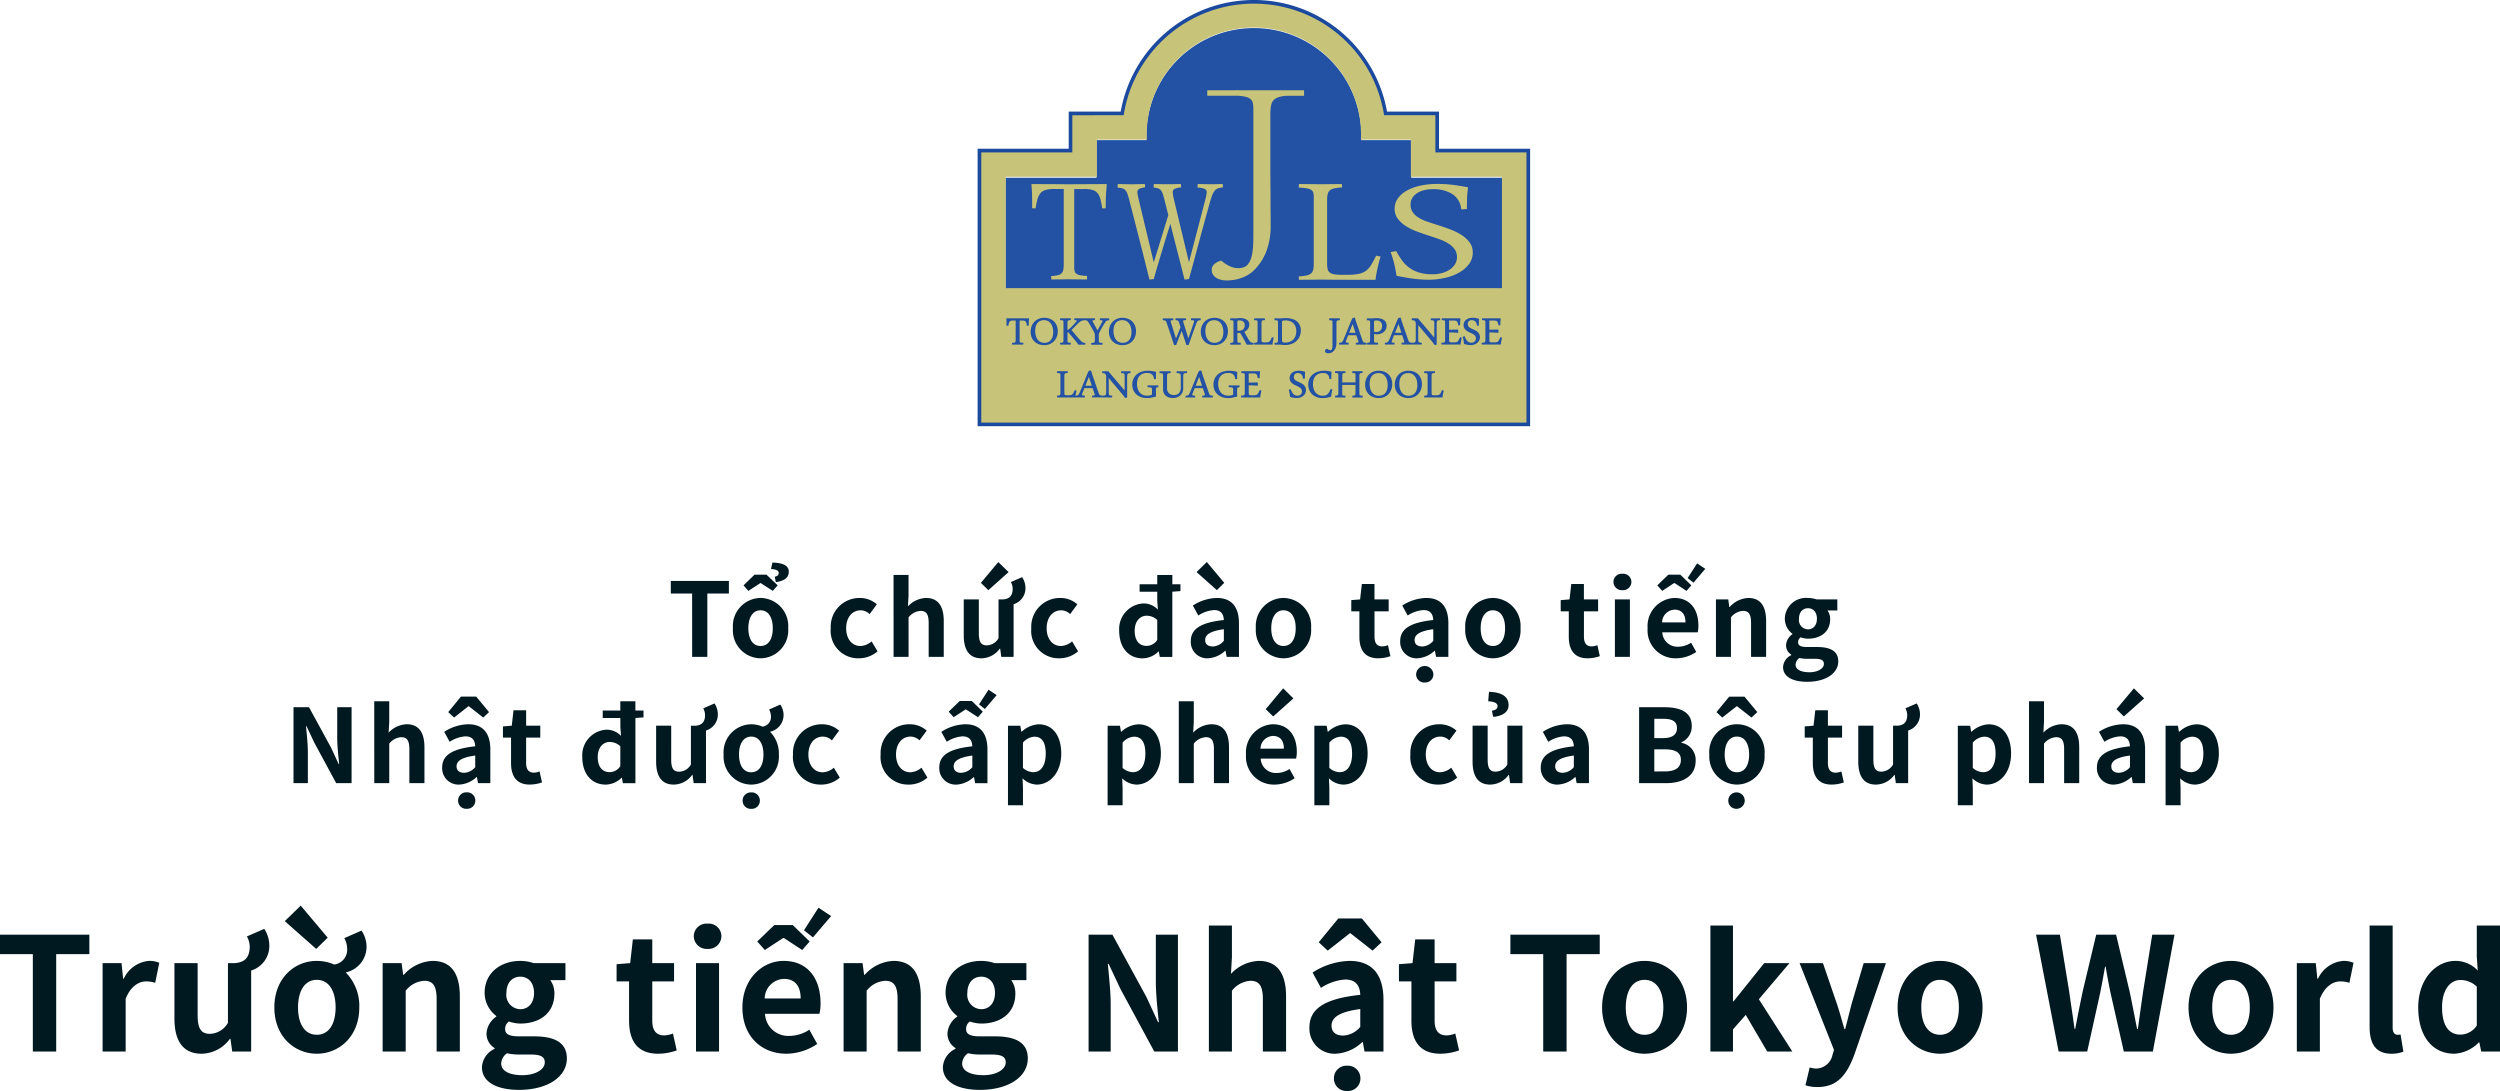 <svg xmlns="http://www.w3.org/2000/svg" width="316.74" height="138.222" viewBox="0 0 316.74 138.222">
  <defs>
    <style>
      .cls-1 {
        fill: #001921;
      }

      .cls-2 {
        fill: #2351a3;
      }

      .cls-3, .cls-5 {
        fill: #c7c379;
      }

      .cls-3, .cls-4 {
        fill-rule: evenodd;
      }

      .cls-4 {
        fill: #1b499e;
      }
    </style>
  </defs>
  <g id="logo_viet_sp" transform="translate(23.86 6.222)">
    <path id="Trường_tiếng_Nhật_Tokyo_World" data-name="Trường tiếng Nhật Tokyo World" class="cls-1" d="M-154.7,0h2.96V-12.34h4.2V-14.8h-11.32v2.46h4.16Zm8.84,0h2.92V-6.68c.64-1.62,1.7-2.2,2.58-2.2a3.53,3.53,0,0,1,1.16.18l.52-2.54a3.168,3.168,0,0,0-1.32-.24,3.88,3.88,0,0,0-3.18,2.26h-.08l-.2-1.98h-2.4Zm18.28-14.58a2.752,2.752,0,0,1,.36,1.28c0,1.68-.96,2.02-1.86,2.1h-.9v7.56a2.7,2.7,0,0,1-2.28,1.4c-1.08,0-1.56-.6-1.56-2.34V-11.2h-2.94v7c0,2.8,1.04,4.48,3.44,4.48a4.5,4.5,0,0,0,3.58-1.88h.08l.22,1.6h2.4V-10.26a3.251,3.251,0,0,0,2.3-3.24,3.854,3.854,0,0,0-.64-2.04Zm10.24.16-3.42-4.06-2.02,1.96L-118.8-13Zm-1.38,12.3c-1.52,0-2.38-1.36-2.38-3.46,0-2.12.86-3.5,2.38-3.5s2.38,1.38,2.38,3.5C-116.34-3.48-117.2-2.12-118.72-2.12Zm3.48-12.24a2.752,2.752,0,0,1,.36,1.28,1.893,1.893,0,0,1-1.64,2.06,5.561,5.561,0,0,0-2.2-.46c-2.8,0-5.38,2.16-5.38,5.9,0,3.7,2.58,5.86,5.38,5.86s5.38-2.16,5.38-5.86a6.017,6.017,0,0,0-1.72-4.44,3.335,3.335,0,0,0,2.64-3.26,3.687,3.687,0,0,0-.64-2.04ZM-110.38,0h2.92V-7.7a3.218,3.218,0,0,1,2.34-1.26c1.1,0,1.58.62,1.58,2.34V0h2.94V-6.98c0-2.82-1.04-4.5-3.46-4.5a5.162,5.162,0,0,0-3.64,1.76h-.08l-.2-1.48h-2.4Zm17.26,4.86c3.74,0,6.08-1.72,6.08-3.98,0-1.96-1.46-2.8-4.16-2.8h-1.9c-1.32,0-1.76-.32-1.76-.92a1.116,1.116,0,0,1,.48-.96,4.77,4.77,0,0,0,1.44.26c2.4,0,4.32-1.28,4.32-3.8a2.818,2.818,0,0,0-.52-1.7h1.92V-11.2h-4.04a5.269,5.269,0,0,0-1.68-.28c-2.38,0-4.52,1.42-4.52,4.06A3.7,3.7,0,0,0-95.98-4.5v.08a2.779,2.779,0,0,0-1.24,2.1A2.123,2.123,0,0,0-96.2-.44v.1a2.719,2.719,0,0,0-1.6,2.32C-97.8,3.96-95.76,4.86-93.12,4.86Zm.18-10.22A1.817,1.817,0,0,1-94.7-7.42c0-1.32.76-2.06,1.76-2.06s1.74.74,1.74,2.06S-91.96-5.36-92.94-5.36ZM-92.68,3c-1.64,0-2.68-.54-2.68-1.48a1.68,1.68,0,0,1,.74-1.3,6.321,6.321,0,0,0,1.56.16h1.36c1.2,0,1.86.2,1.86,1C-89.84,2.26-91,3-92.68,3ZM-75.48.28a7.238,7.238,0,0,0,2.36-.42l-.48-2.14a3.272,3.272,0,0,1-1.1.24c-1,0-1.52-.6-1.52-1.88V-8.88h2.76V-11.2h-2.76v-3h-2.46l-.34,3-1.72.14v2.18h1.58v4.96C-79.16-1.4-78.14.28-75.48.28Zm4.8-.28h2.92V-11.2h-2.92Zm1.48-13a1.628,1.628,0,0,0,1.74-1.6,1.6,1.6,0,0,0-1.74-1.6,1.611,1.611,0,0,0-1.76,1.6A1.634,1.634,0,0,0-69.2-13ZM-59.24.28A7.065,7.065,0,0,0-55.32-.96l-1-1.8a4.616,4.616,0,0,1-2.52.78,2.943,2.943,0,0,1-3.1-2.8h6.9a5.464,5.464,0,0,0,.14-1.34c0-3.1-1.6-5.36-4.68-5.36-2.68,0-5.22,2.26-5.22,5.9C-64.8-1.9-62.36.28-59.24.28Zm-2.74-7A2.525,2.525,0,0,1-59.54-9.2c1.44,0,2.12.96,2.12,2.48Zm.02-6.14,2.32-1.52h.1l2.32,1.52.94-1.08-2.14-2.08h-2.34l-2.16,2.08Zm4.96-2.5,1.14.9,2.3-2.7-1.6-1.06ZM-51.98,0h2.92V-7.7a3.218,3.218,0,0,1,2.34-1.26c1.1,0,1.58.62,1.58,2.34V0h2.94V-6.98c0-2.82-1.04-4.5-3.46-4.5A5.162,5.162,0,0,0-49.3-9.72h-.08l-.2-1.48h-2.4Zm17.26,4.86c3.74,0,6.08-1.72,6.08-3.98,0-1.96-1.46-2.8-4.16-2.8h-1.9c-1.32,0-1.76-.32-1.76-.92a1.116,1.116,0,0,1,.48-.96,4.77,4.77,0,0,0,1.44.26c2.4,0,4.32-1.28,4.32-3.8a2.818,2.818,0,0,0-.52-1.7h1.92V-11.2h-4.04a5.269,5.269,0,0,0-1.68-.28c-2.38,0-4.52,1.42-4.52,4.06A3.7,3.7,0,0,0-37.58-4.5v.08a2.779,2.779,0,0,0-1.24,2.1A2.123,2.123,0,0,0-37.8-.44v.1a2.719,2.719,0,0,0-1.6,2.32C-39.4,3.96-37.36,4.86-34.72,4.86Zm.18-10.22A1.817,1.817,0,0,1-36.3-7.42c0-1.32.76-2.06,1.76-2.06s1.74.74,1.74,2.06S-33.56-5.36-34.54-5.36ZM-34.28,3c-1.64,0-2.68-.54-2.68-1.48a1.68,1.68,0,0,1,.74-1.3,6.321,6.321,0,0,0,1.56.16h1.36c1.2,0,1.86.2,1.86,1C-31.44,2.26-32.6,3-34.28,3Zm13.34-3h2.8V-5.94c0-1.7-.22-3.56-.36-5.16h.1l1.5,3.18L-12.62,0h3V-14.8h-2.8v5.9c0,1.68.22,3.64.38,5.18h-.1l-1.48-3.2-4.3-7.88h-3.02ZM-5.7,0h2.92V-7.7A3.218,3.218,0,0,1-.44-8.96c1.1,0,1.58.62,1.58,2.34V0H4.08V-6.98c0-2.82-1.04-4.5-3.46-4.5A5.1,5.1,0,0,0-2.9-9.84l.12-2.1v-4.02H-5.7ZM10.36.28A5.266,5.266,0,0,0,13.74-1.2h.06L14.02,0h2.4V-6.54c0-3.24-1.46-4.94-4.3-4.94A8.947,8.947,0,0,0,7.44-10L8.5-8.06a6.328,6.328,0,0,1,3.08-1.06c1.38,0,1.86.84,1.9,1.94-4.5.48-6.44,1.74-6.44,4.14A3.181,3.181,0,0,0,10.36.28Zm.96-2.3c-.86,0-1.48-.38-1.48-1.26,0-1,.92-1.74,3.64-2.1v2.26A2.969,2.969,0,0,1,11.32-2.02ZM8.22-13.84l1.14,1.06,2.8-2.2h.08l2.8,2.2,1.14-1.06-2.5-3.02H10.7ZM11.82,5A1.577,1.577,0,0,0,13.5,3.4a1.588,1.588,0,0,0-1.68-1.6,1.588,1.588,0,0,0-1.68,1.6A1.577,1.577,0,0,0,11.82,5ZM23.64.28A7.238,7.238,0,0,0,26-.14l-.48-2.14a3.272,3.272,0,0,1-1.1.24c-1,0-1.52-.6-1.52-1.88V-8.88h2.76V-11.2H22.9v-3H20.44l-.34,3-1.72.14v2.18h1.58v4.96C19.96-1.4,20.98.28,23.64.28ZM36.66,0h2.96V-12.34h4.2V-14.8H32.5v2.46h4.16ZM49.5.28c2.8,0,5.38-2.16,5.38-5.86,0-3.74-2.58-5.9-5.38-5.9s-5.38,2.16-5.38,5.9C44.12-1.88,46.7.28,49.5.28Zm0-2.4c-1.52,0-2.38-1.36-2.38-3.46,0-2.12.86-3.5,2.38-3.5s2.38,1.38,2.38,3.5C51.88-3.48,51.02-2.12,49.5-2.12ZM57.84,0H60.7V-2.8l1.62-1.84L65.04,0h3.18L63.98-6.62l3.88-4.58h-3.2L60.78-6.36H60.7v-9.6H57.84ZM71.42,4.5c2.5,0,3.7-1.52,4.68-4.16L80.08-11.2H77.26L75.72-6c-.26,1.04-.54,2.12-.8,3.16h-.1C74.5-3.92,74.22-5,73.88-6L72.1-11.2H69.14L73.5-.2l-.2.66a2.144,2.144,0,0,1-2.1,1.7,3.012,3.012,0,0,1-.78-.14l-.54,2.26A4.742,4.742,0,0,0,71.42,4.5ZM86.94.28c2.8,0,5.38-2.16,5.38-5.86,0-3.74-2.58-5.9-5.38-5.9s-5.38,2.16-5.38,5.9C81.56-1.88,84.14.28,86.94.28Zm0-2.4c-1.52,0-2.38-1.36-2.38-3.46,0-2.12.86-3.5,2.38-3.5s2.38,1.38,2.38,3.5C89.32-3.48,88.46-2.12,86.94-2.12ZM101.96,0h3.62l1.62-7.32c.24-1.16.44-2.3.64-3.42h.08c.18,1.12.4,2.26.64,3.42L110.22,0h3.68l2.74-14.8h-2.82l-1.16,7.22c-.22,1.54-.44,3.12-.66,4.72h-.1c-.32-1.6-.62-3.2-.94-4.72l-1.72-7.22h-2.52L105-7.58c-.32,1.54-.64,3.14-.94,4.72h-.08c-.22-1.58-.46-3.16-.68-4.72l-1.18-7.22H99.1ZM123.8.28c2.8,0,5.38-2.16,5.38-5.86,0-3.74-2.58-5.9-5.38-5.9s-5.38,2.16-5.38,5.9C118.42-1.88,121,.28,123.8.28Zm0-2.4c-1.52,0-2.38-1.36-2.38-3.46,0-2.12.86-3.5,2.38-3.5s2.38,1.38,2.38,3.5C126.18-3.48,125.32-2.12,123.8-2.12ZM132.14,0h2.92V-6.68c.64-1.62,1.7-2.2,2.58-2.2a3.53,3.53,0,0,1,1.16.18l.52-2.54a3.168,3.168,0,0,0-1.32-.24,3.88,3.88,0,0,0-3.18,2.26h-.08l-.2-1.98h-2.4Zm11.98.28a4,4,0,0,0,1.52-.26l-.36-2.18a1.657,1.657,0,0,1-.4.04c-.28,0-.6-.22-.6-.88V-15.96h-2.92V-3.14C141.36-1.06,142.08.28,144.12.28Zm7.98,0a4.645,4.645,0,0,0,3.1-1.44h.06L155.5,0h2.38V-15.96h-2.94v3.94l.12,1.76a3.855,3.855,0,0,0-2.84-1.22c-2.42,0-4.7,2.24-4.7,5.9S149.32.28,152.1.28Zm.76-2.42c-1.48,0-2.32-1.16-2.32-3.48,0-2.24,1.06-3.44,2.32-3.44a2.976,2.976,0,0,1,2.08.84V-3.3A2.491,2.491,0,0,1,152.86-2.14Z" transform="translate(135 127)"/>
    <path id="Tổ_chức_đào_tạo_tiếng_Nhật_được_cấp_phép_của_Bộ_tư_pháp" data-name="Tổ chức đào tạo tiếng Nhật được cấp phép của Bộ tư pháp" class="cls-1" d="M-71.168,0h1.924V-8.021h2.73v-1.6h-7.358v1.6h2.7ZM-62.5.182A3.547,3.547,0,0,0-59-3.627a3.555,3.555,0,0,0-3.5-3.835,3.555,3.555,0,0,0-3.5,3.835A3.547,3.547,0,0,0-62.5.182Zm0-1.56c-.988,0-1.547-.884-1.547-2.249S-63.485-5.9-62.5-5.9s1.547.9,1.547,2.275S-61.509-1.378-62.5-1.378Zm-1.547-6.981,1.521-.988h.052l1.521.988.624-.7-1.417-1.352h-1.521l-1.391,1.352Zm3.484-1.105c.871-.143,1.638-.429,1.638-1.339,0-.689-.6-1.105-2.08-1.144l-.169.819c.728.052.975.208.975.52,0,.273-.195.39-.507.455Zm10.5,9.646A3.612,3.612,0,0,0-47.677-.7l-.754-1.261a2.261,2.261,0,0,1-1.417.585c-1.053,0-1.807-.884-1.807-2.249S-50.9-5.9-49.8-5.9a1.662,1.662,0,0,1,1.118.481l.91-1.235a3.183,3.183,0,0,0-2.119-.806,3.635,3.635,0,0,0-3.718,3.835A3.479,3.479,0,0,0-50.056.182ZM-45.649,0h1.9V-5.005a2.092,2.092,0,0,1,1.521-.819c.715,0,1.027.4,1.027,1.521V0h1.911V-4.537c0-1.833-.676-2.925-2.249-2.925A3.313,3.313,0,0,0-43.829-6.4l.078-1.365v-2.613h-1.9Zm14.573-10.738-1.3-1.274-2.21,2.639.949.923Zm.286,1.261a1.789,1.789,0,0,1,.234.832c0,1.092-.624,1.313-1.209,1.365h-.585v4.914a1.754,1.754,0,0,1-1.482.91c-.7,0-1.014-.39-1.014-1.521v-4.3h-1.911v4.55c0,1.82.676,2.912,2.236,2.912A2.926,2.926,0,0,0-32.194-1.04h.052L-32,0h1.56V-6.669a2.113,2.113,0,0,0,1.5-2.106A2.505,2.505,0,0,0-29.36-10.1ZM-24.654.182A3.612,3.612,0,0,0-22.275-.7l-.754-1.261a2.261,2.261,0,0,1-1.417.585c-1.053,0-1.807-.884-1.807-2.249S-25.5-5.9-24.394-5.9a1.662,1.662,0,0,1,1.118.481l.91-1.235a3.183,3.183,0,0,0-2.119-.806A3.635,3.635,0,0,0-28.2-3.627,3.479,3.479,0,0,0-24.654.182ZM-12.24-2.145a1.619,1.619,0,0,1-1.352.754c-.962,0-1.508-.7-1.508-1.937,0-1.183.689-1.885,1.508-1.885a1.934,1.934,0,0,1,1.352.546ZM-9.3-9.2h-1.027v-1.17H-12.24V-9.2h-2.236v.949h2.236v1.118l.078,1.144a2.5,2.5,0,0,0-1.846-.78,3.242,3.242,0,0,0-3.055,3.458c0,2.132,1.17,3.5,2.977,3.5a2.9,2.9,0,0,0,2-.871h.039l.13.689h1.586V-8.255L-9.3-8.333ZM-5.831.182a3.423,3.423,0,0,0,2.2-.962h.039l.143.78h1.56V-4.251c0-2.106-.949-3.211-2.8-3.211A5.816,5.816,0,0,0-7.729-6.5l.689,1.261a4.113,4.113,0,0,1,2-.689c.9,0,1.209.546,1.235,1.261-2.925.312-4.186,1.131-4.186,2.691A2.068,2.068,0,0,0-5.831.182Zm.624-1.5c-.559,0-.962-.247-.962-.819,0-.65.6-1.131,2.366-1.365v1.469A1.93,1.93,0,0,1-5.207-1.313Zm.52-7.137.936-.923-2.21-2.639-1.3,1.274ZM3.75.182a3.547,3.547,0,0,0,3.5-3.809,3.555,3.555,0,0,0-3.5-3.835,3.555,3.555,0,0,0-3.5,3.835A3.547,3.547,0,0,0,3.75.182Zm0-1.56c-.988,0-1.547-.884-1.547-2.249S2.762-5.9,3.75-5.9,5.3-5.005,5.3-3.627,4.738-1.378,3.75-1.378ZM15.762.182A4.7,4.7,0,0,0,17.3-.091l-.312-1.391a2.127,2.127,0,0,1-.715.156c-.65,0-.988-.39-.988-1.222V-5.772h1.794V-7.28H15.281V-9.23h-1.6l-.221,1.95-1.118.091v1.417H13.37v3.224C13.37-.91,14.033.182,15.762.182Zm4.94,0A3.423,3.423,0,0,0,22.9-.78h.039l.143.78h1.56V-4.251c0-2.106-.949-3.211-2.8-3.211A5.816,5.816,0,0,0,18.8-6.5l.689,1.261a4.113,4.113,0,0,1,2-.689c.9,0,1.209.546,1.235,1.261-2.925.312-4.186,1.131-4.186,2.691A2.068,2.068,0,0,0,20.7.182Zm.624-1.5c-.559,0-.962-.247-.962-.819,0-.65.6-1.131,2.366-1.365v1.469A1.93,1.93,0,0,1,21.326-1.313Zm.325,4.563a1.025,1.025,0,0,0,1.092-1.04,1.093,1.093,0,0,0-2.184,0A1.025,1.025,0,0,0,21.651,3.25ZM30.283.182a3.547,3.547,0,0,0,3.5-3.809,3.555,3.555,0,0,0-3.5-3.835,3.555,3.555,0,0,0-3.5,3.835A3.547,3.547,0,0,0,30.283.182Zm0-1.56c-.988,0-1.547-.884-1.547-2.249S29.3-5.9,30.283-5.9s1.547.9,1.547,2.275S31.271-1.378,30.283-1.378ZM42.3.182a4.7,4.7,0,0,0,1.534-.273l-.312-1.391a2.127,2.127,0,0,1-.715.156c-.65,0-.988-.39-.988-1.222V-5.772h1.794V-7.28H41.814V-9.23h-1.6l-.221,1.95-1.118.091v1.417H39.9v3.224C39.9-.91,40.566.182,42.3.182ZM45.74,0h1.9V-7.28h-1.9ZM46.7-8.45a1.058,1.058,0,0,0,1.131-1.04A1.043,1.043,0,0,0,46.7-10.53a1.047,1.047,0,0,0-1.144,1.04A1.062,1.062,0,0,0,46.7-8.45ZM53.5.182a4.592,4.592,0,0,0,2.548-.806l-.65-1.17a3,3,0,0,1-1.638.507,1.913,1.913,0,0,1-2.015-1.82h4.485a3.551,3.551,0,0,0,.091-.871c0-2.015-1.04-3.484-3.042-3.484a3.564,3.564,0,0,0-3.393,3.835A3.528,3.528,0,0,0,53.5.182ZM51.72-4.368A1.641,1.641,0,0,1,53.306-5.98c.936,0,1.378.624,1.378,1.612Zm.013-3.991,1.508-.988h.065l1.508.988.611-.7-1.391-1.352H52.513l-1.4,1.352Zm3.224-1.625L55.7-9.4l1.495-1.755-1.04-.689ZM58.545,0h1.9V-5.005a2.092,2.092,0,0,1,1.521-.819c.715,0,1.027.4,1.027,1.521V0H64.9V-4.537c0-1.833-.676-2.925-2.249-2.925a3.355,3.355,0,0,0-2.366,1.144h-.052l-.13-.962h-1.56ZM70.089,3.159c2.431,0,3.952-1.118,3.952-2.587,0-1.274-.949-1.82-2.7-1.82H70.1c-.858,0-1.144-.208-1.144-.6a.725.725,0,0,1,.312-.624,3.1,3.1,0,0,0,.936.169c1.56,0,2.808-.832,2.808-2.47a1.832,1.832,0,0,0-.338-1.105h1.248v-1.4H71.3a3.425,3.425,0,0,0-1.092-.182,2.683,2.683,0,0,0-2.938,2.639,2.406,2.406,0,0,0,.962,1.9v.052a1.807,1.807,0,0,0-.806,1.365,1.38,1.38,0,0,0,.663,1.222v.065a1.767,1.767,0,0,0-1.04,1.508C67.047,2.574,68.373,3.159,70.089,3.159Zm.117-6.643a1.181,1.181,0,0,1-1.144-1.339c0-.858.494-1.339,1.144-1.339s1.131.481,1.131,1.339S70.843-3.484,70.206-3.484Zm.169,5.434c-1.066,0-1.742-.351-1.742-.962a1.092,1.092,0,0,1,.481-.845,4.109,4.109,0,0,0,1.014.1h.884c.78,0,1.209.13,1.209.65C72.221,1.469,71.467,1.95,70.375,1.95ZM-121.674,16h1.82V12.139c0-1.105-.143-2.314-.234-3.354h.065l.975,2.067L-116.266,16h1.95V6.38h-1.82v3.835c0,1.092.143,2.366.247,3.367h-.065l-.962-2.08-2.795-5.122h-1.963Zm10.231,0h1.9V10.995a2.092,2.092,0,0,1,1.521-.819c.715,0,1.027.4,1.027,1.521V16h1.911V11.463c0-1.833-.676-2.925-2.249-2.925A3.313,3.313,0,0,0-109.623,9.6l.078-1.365V5.626h-1.9Zm10.764.182a3.423,3.423,0,0,0,2.2-.962h.039l.143.78h1.56V11.749c0-2.106-.949-3.211-2.8-3.211a5.816,5.816,0,0,0-3.042.962l.689,1.261a4.113,4.113,0,0,1,2-.689c.9,0,1.209.546,1.235,1.261-2.925.312-4.186,1.131-4.186,2.691A2.068,2.068,0,0,0-100.679,16.182Zm.624-1.495c-.559,0-.962-.247-.962-.819,0-.65.6-1.131,2.366-1.365v1.469A1.93,1.93,0,0,1-100.055,14.687ZM-102.07,7l.741.689,1.82-1.43h.052l1.82,1.43L-96.9,7l-1.625-1.963h-1.937Zm2.34,12.246a1.025,1.025,0,0,0,1.092-1.04,1.032,1.032,0,0,0-1.092-1.04,1.032,1.032,0,0,0-1.092,1.04A1.025,1.025,0,0,0-99.73,19.25Zm8.008-3.068a4.7,4.7,0,0,0,1.534-.273l-.312-1.391a2.127,2.127,0,0,1-.715.156c-.65,0-.988-.39-.988-1.222V10.228h1.794V8.72H-92.2V6.77h-1.6l-.221,1.95-1.118.091v1.417h1.027v3.224C-94.114,15.09-93.451,16.182-91.722,16.182Zm11.453-2.327a1.619,1.619,0,0,1-1.352.754c-.962,0-1.508-.7-1.508-1.937,0-1.183.689-1.885,1.508-1.885a1.934,1.934,0,0,1,1.352.546ZM-77.331,6.8h-1.027V5.626h-1.911V6.8H-82.5v.949h2.236V8.863l.078,1.144a2.5,2.5,0,0,0-1.846-.78,3.242,3.242,0,0,0-3.055,3.458c0,2.132,1.17,3.5,2.977,3.5a2.9,2.9,0,0,0,2-.871h.039l.13.689h1.586V7.745l1.027-.078Zm7.566-.273a1.789,1.789,0,0,1,.234.832c0,1.092-.624,1.313-1.209,1.365h-.585v4.914a1.754,1.754,0,0,1-1.482.91c-.7,0-1.014-.39-1.014-1.521V8.72h-1.911v4.55c0,1.82.676,2.912,2.236,2.912a2.926,2.926,0,0,0,2.327-1.222h.052l.143,1.04h1.56V9.331a2.113,2.113,0,0,0,1.5-2.106A2.505,2.505,0,0,0-68.335,5.9Zm6.084,10.647a1.032,1.032,0,0,0-1.092,1.04,1.025,1.025,0,0,0,1.092,1.04,1.025,1.025,0,0,0,1.092-1.04A1.032,1.032,0,0,0-63.681,17.17Zm0-2.548c-.988,0-1.547-.884-1.547-2.249s.559-2.275,1.547-2.275,1.547.9,1.547,2.275S-62.693,14.622-63.681,14.622Zm2.262-7.956a1.789,1.789,0,0,1,.234.832,1.231,1.231,0,0,1-1.066,1.339,3.615,3.615,0,0,0-1.43-.3,3.555,3.555,0,0,0-3.5,3.835,3.547,3.547,0,0,0,3.5,3.809,3.547,3.547,0,0,0,3.5-3.809A3.911,3.911,0,0,0-61.3,9.487a2.168,2.168,0,0,0,1.716-2.119A2.4,2.4,0,0,0-60,6.042Zm6.578,9.516a3.612,3.612,0,0,0,2.379-.884l-.754-1.261a2.261,2.261,0,0,1-1.417.585c-1.053,0-1.807-.884-1.807-2.249s.754-2.275,1.859-2.275a1.662,1.662,0,0,1,1.118.481l.91-1.235a3.183,3.183,0,0,0-2.119-.806,3.635,3.635,0,0,0-3.718,3.835A3.479,3.479,0,0,0-54.841,16.182Zm11.1,0A3.612,3.612,0,0,0-41.36,15.3l-.754-1.261a2.261,2.261,0,0,1-1.417.585c-1.053,0-1.807-.884-1.807-2.249s.754-2.275,1.859-2.275a1.662,1.662,0,0,1,1.118.481l.91-1.235a3.183,3.183,0,0,0-2.119-.806,3.635,3.635,0,0,0-3.718,3.835A3.479,3.479,0,0,0-43.739,16.182Zm6.045,0a3.423,3.423,0,0,0,2.2-.962h.039l.143.78h1.56V11.749c0-2.106-.949-3.211-2.8-3.211a5.816,5.816,0,0,0-3.042.962l.689,1.261a4.113,4.113,0,0,1,2-.689c.9,0,1.209.546,1.235,1.261-2.925.312-4.186,1.131-4.186,2.691A2.068,2.068,0,0,0-37.694,16.182Zm.624-1.495c-.559,0-.962-.247-.962-.819,0-.65.6-1.131,2.366-1.365v1.469A1.93,1.93,0,0,1-37.07,14.687Zm-.962-7.046,1.508-.988h.052l1.521.988.611-.7-1.391-1.352h-1.534l-1.4,1.352Zm3.211-1.625.741.585,1.495-1.755-1.027-.689ZM-31.155,18.8h1.9v-2.21l-.052-1.2a2.706,2.706,0,0,0,1.807.793c1.6,0,3.094-1.443,3.094-3.939,0-2.236-1.066-3.7-2.86-3.7a3.456,3.456,0,0,0-2.145.936h-.052l-.13-.754h-1.56Zm3.224-4.186a2.037,2.037,0,0,1-1.326-.546v-3.2a2.053,2.053,0,0,1,1.443-.754c1,0,1.443.767,1.443,2.158C-26.371,13.855-27.047,14.609-27.931,14.609Zm9.4,4.186h1.9v-2.21l-.052-1.2a2.706,2.706,0,0,0,1.807.793c1.6,0,3.094-1.443,3.094-3.939,0-2.236-1.066-3.7-2.86-3.7a3.456,3.456,0,0,0-2.145.936h-.052l-.13-.754h-1.56Zm3.224-4.186a2.037,2.037,0,0,1-1.326-.546v-3.2a2.053,2.053,0,0,1,1.443-.754c1,0,1.443.767,1.443,2.158C-13.748,13.855-14.424,14.609-15.308,14.609ZM-9.51,16h1.9V10.995a2.092,2.092,0,0,1,1.521-.819c.715,0,1.027.4,1.027,1.521V16h1.911V11.463c0-1.833-.676-2.925-2.249-2.925A3.313,3.313,0,0,0-7.69,9.6l.078-1.365V5.626h-1.9Zm12.129.182a4.592,4.592,0,0,0,2.548-.806l-.65-1.17a3,3,0,0,1-1.638.507,1.913,1.913,0,0,1-2.015-1.82H5.349a3.551,3.551,0,0,0,.091-.871c0-2.015-1.04-3.484-3.042-3.484A3.564,3.564,0,0,0-.995,12.373,3.528,3.528,0,0,0,2.619,16.182ZM.838,11.632A1.641,1.641,0,0,1,2.424,10.02c.936,0,1.378.624,1.378,1.612ZM2.45,7.55,5.011,5.262l-1.3-1.274L1.5,6.627ZM7.663,18.8h1.9v-2.21l-.052-1.2a2.706,2.706,0,0,0,1.807.793c1.6,0,3.094-1.443,3.094-3.939,0-2.236-1.066-3.7-2.86-3.7a3.456,3.456,0,0,0-2.145.936H9.353l-.13-.754H7.663Zm3.224-4.186a2.037,2.037,0,0,1-1.326-.546v-3.2A2.053,2.053,0,0,1,11,10.111c1,0,1.443.767,1.443,2.158C12.447,13.855,11.771,14.609,10.887,14.609ZM23.38,16.182a3.612,3.612,0,0,0,2.379-.884l-.754-1.261a2.261,2.261,0,0,1-1.417.585c-1.053,0-1.807-.884-1.807-2.249S22.535,10.1,23.64,10.1a1.662,1.662,0,0,1,1.118.481l.91-1.235a3.183,3.183,0,0,0-2.119-.806,3.635,3.635,0,0,0-3.718,3.835A3.479,3.479,0,0,0,23.38,16.182Zm6.565,0a2.926,2.926,0,0,0,2.327-1.222h.052L32.467,16h1.56V8.72H32.116v4.914a1.754,1.754,0,0,1-1.482.91c-.7,0-1.014-.39-1.014-1.521V8.72H27.709v4.55C27.709,15.09,28.385,16.182,29.945,16.182Zm.377-8.58c1.04-.091,1.95-.52,1.95-1.482,0-.988-.715-1.638-2.483-1.69l-.1,1.2c.832.039,1.183.26,1.183.624s-.312.494-.715.572Zm8.19,8.58a3.423,3.423,0,0,0,2.2-.962h.039l.143.78h1.56V11.749c0-2.106-.949-3.211-2.8-3.211a5.816,5.816,0,0,0-3.042.962l.689,1.261a4.113,4.113,0,0,1,2-.689c.9,0,1.209.546,1.235,1.261-2.925.312-4.186,1.131-4.186,2.691A2.068,2.068,0,0,0,38.512,16.182Zm.624-1.495c-.559,0-.962-.247-.962-.819,0-.65.6-1.131,2.366-1.365v1.469A1.93,1.93,0,0,1,39.136,14.687ZM48.809,16h3.432c2.119,0,3.731-.9,3.731-2.834a2.187,2.187,0,0,0-1.807-2.275v-.065a2.182,2.182,0,0,0,1.313-2.08c0-1.794-1.508-2.366-3.484-2.366H48.809Zm1.924-5.707V7.849h1.144c1.157,0,1.729.338,1.729,1.183,0,.767-.533,1.261-1.755,1.261Zm0,4.225v-2.8h1.339c1.326,0,2.028.39,2.028,1.326,0,1-.715,1.469-2.028,1.469ZM61.2,16.182a3.547,3.547,0,0,0,3.5-3.809,3.512,3.512,0,1,0-6.994,0A3.547,3.547,0,0,0,61.2,16.182Zm0-1.56c-.988,0-1.547-.884-1.547-2.249S60.21,10.1,61.2,10.1s1.547.9,1.547,2.275S62.186,14.622,61.2,14.622ZM58.611,7l.728.689,1.833-1.43h.052l1.82,1.43L63.785,7,62.16,5.041H60.223ZM61.2,19.25a1.041,1.041,0,1,0-1.092-1.04A1.025,1.025,0,0,0,61.2,19.25ZM73.21,16.182a4.7,4.7,0,0,0,1.534-.273l-.312-1.391a2.127,2.127,0,0,1-.715.156c-.65,0-.988-.39-.988-1.222V10.228h1.794V8.72H72.729V6.77h-1.6l-.221,1.95-1.118.091v1.417h1.027v3.224C70.818,15.09,71.48,16.182,73.21,16.182Zm9.334-9.659a1.789,1.789,0,0,1,.234.832c0,1.092-.624,1.313-1.209,1.365h-.585v4.914a1.754,1.754,0,0,1-1.482.91c-.7,0-1.014-.39-1.014-1.521V8.72H76.576v4.55c0,1.82.676,2.912,2.236,2.912A2.926,2.926,0,0,0,81.14,14.96h.052L81.335,16h1.56V9.331a2.113,2.113,0,0,0,1.5-2.106A2.505,2.505,0,0,0,83.974,5.9ZM89.187,18.8h1.9v-2.21l-.052-1.2a2.706,2.706,0,0,0,1.807.793c1.6,0,3.094-1.443,3.094-3.939,0-2.236-1.066-3.7-2.86-3.7a3.456,3.456,0,0,0-2.145.936h-.052l-.13-.754h-1.56Zm3.224-4.186a2.037,2.037,0,0,1-1.326-.546v-3.2a2.053,2.053,0,0,1,1.443-.754c1,0,1.443.767,1.443,2.158C93.97,13.855,93.295,14.609,92.41,14.609ZM98.209,16h1.9V10.995a2.092,2.092,0,0,1,1.521-.819c.715,0,1.027.4,1.027,1.521V16h1.911V11.463c0-1.833-.676-2.925-2.249-2.925A3.313,3.313,0,0,0,100.029,9.6l.078-1.365V5.626h-1.9Zm10.764.182a3.423,3.423,0,0,0,2.2-.962h.039l.143.78h1.56V11.749c0-2.106-.949-3.211-2.8-3.211a5.816,5.816,0,0,0-3.042.962l.689,1.261a4.113,4.113,0,0,1,2-.689c.9,0,1.209.546,1.235,1.261-2.925.312-4.186,1.131-4.186,2.691A2.068,2.068,0,0,0,108.973,16.182Zm.624-1.495c-.559,0-.962-.247-.962-.819,0-.65.6-1.131,2.366-1.365v1.469A1.93,1.93,0,0,1,109.6,14.687Zm.624-7.137,2.574-2.288-1.3-1.274-2.21,2.639ZM115.511,18.8h1.9v-2.21l-.052-1.2a2.706,2.706,0,0,0,1.807.793c1.6,0,3.094-1.443,3.094-3.939,0-2.236-1.066-3.7-2.86-3.7a3.456,3.456,0,0,0-2.145.936H117.2l-.13-.754h-1.56Zm3.224-4.186a2.037,2.037,0,0,1-1.326-.546v-3.2a2.053,2.053,0,0,1,1.443-.754c1,0,1.443.767,1.443,2.158C120.3,13.855,119.619,14.609,118.735,14.609Z" transform="translate(135 77)"/>
    <g id="symbol" transform="translate(100 -6.222)">
      <path id="パス_331" data-name="パス 331" class="cls-2" d="M74.9,42.19V37.43H68.576c.006-.164.013-.368.013-.577a13.624,13.624,0,1,0-27.249,0c0,.2.007.4.016.577H35.027V42.19H23.494V56.552H86.433V42.19Z" transform="translate(-19.964 -19.675)"/>
      <g id="グループ化_20" data-name="グループ化 20">
        <path id="パス_332" data-name="パス 332" class="cls-3" d="M13.089,19.005V15.687h6.536a16.923,16.923,0,0,1,33.384,0h6.534V20.4H71.083V55.083H1.549V20.4h11.54Zm40.125,0H49.875c.01-.21.015-.42.015-.628a13.573,13.573,0,0,0-27.147,0c0,.208,0,.418.014.628H16.425v4.71H4.883v14.11H67.747V23.715H56.207v-4.71Z" transform="translate(-1.316 -1.317)"/>
        <path id="パス_333" data-name="パス 333" class="cls-4" d="M18.129,14.138H11.54v4.709H0V54H70V18.847H58.458V14.138H51.871a17.135,17.135,0,0,0-33.742,0Zm.376.461.031-.194a16.692,16.692,0,0,1,32.928,0l.031.194h6.5v4.709H69.537V53.539H.463V19.308H12V14.6Z"/>
      </g>
      <path id="パス_334" data-name="パス 334" class="cls-5" d="M49.99,157.211q.392,0,1-.006t1.235-.006q.634,0,1.316-.006t1.373-.006q-.034.441-.063.812t-.046.731q-.017.359-.023.724t-.006.793l-.439.025q-.1-.68-.225-1.146a2.077,2.077,0,0,0-.352-.762,1.254,1.254,0,0,0-.623-.422,3.492,3.492,0,0,0-1.039-.126H50.787V167.7a2.3,2.3,0,0,0,.046.5.588.588,0,0,0,.208.334,1.1,1.1,0,0,0,.49.2,6.536,6.536,0,0,0,.894.088l-.023.454q-.243,0-.548-.007t-.629-.006q-.323,0-.64-.006c-.212,0-.41-.006-.594-.006-.154,0-.321,0-.5.006s-.364.006-.548.006-.369,0-.554.006-.35.007-.5.007l-.035-.428a5.738,5.738,0,0,0,.854-.113.926.926,0,0,0,.485-.252.915.915,0,0,0,.214-.472,4.656,4.656,0,0,0,.052-.775v-9.421H48.179a3.556,3.556,0,0,0-1.044.126,1.319,1.319,0,0,0-.641.422,2.03,2.03,0,0,0-.369.762,10.448,10.448,0,0,0-.231,1.146l-.439-.025v-.793q0-.567-.017-1.083t-.075-1.184q.692,0,1.362.006t1.293.006q.623,0,1.1.006T49.99,157.211Z" transform="translate(-38.547 -133.866)"/>
      <path id="パス_335" data-name="パス 335" class="cls-5" d="M123.432,167.072l1.823-5.945L124.8,159.3q-.133-.534-.242-.85a1.454,1.454,0,0,0-.256-.484.749.749,0,0,0-.356-.23,3.21,3.21,0,0,0-.551-.1l.019-.447q.4,0,.878.012t.964.012q.4,0,.8-.012t.8-.012l.029.422a2.526,2.526,0,0,0-.826.186.471.471,0,0,0-.237.459,5.223,5.223,0,0,0,.1.683l1.946,8.129h.019l2.069-7.943a4.925,4.925,0,0,0,.161-.881.442.442,0,0,0-.252-.441,2.918,2.918,0,0,0-.907-.168l.019-.447q.427,0,.864.012t.864.012q.351,0,.726-.012t.726-.012l.029.422a2.9,2.9,0,0,0-.612.118.962.962,0,0,0-.422.285,1.956,1.956,0,0,0-.327.583q-.147.379-.328,1.024-.683,2.433-1.319,4.8t-1.3,4.809l-.57.062q-.456-1.849-.916-3.617t-.868-3.444q-.238.732-.522,1.651t-.569,1.868q-.285.95-.551,1.855t-.465,1.626l-.551.062q-.626-2.543-1.253-5t-1.281-4.989q-.133-.534-.247-.85a1.4,1.4,0,0,0-.27-.484.8.8,0,0,0-.384-.23,3.785,3.785,0,0,0-.6-.1l.019-.447q.4,0,.878.012t.964.012q.4,0,.8-.012t.8-.012l.028.422a2.171,2.171,0,0,0-.759.186.469.469,0,0,0-.218.447,1.554,1.554,0,0,0,.033.3q.033.168.081.391l1.946,8.129h.019Z" transform="translate(-101.097 -133.872)"/>
      <path id="パス_336" data-name="パス 336" class="cls-5" d="M277.878,157.572a6.678,6.678,0,0,0-.978.12,1.356,1.356,0,0,0-.582.253.854.854,0,0,0-.28.474,3.364,3.364,0,0,0-.073.771v8.026a3.128,3.128,0,0,0,.066.708.765.765,0,0,0,.265.436,1.237,1.237,0,0,0,.559.221,5.862,5.862,0,0,0,.964.063h.766a6.7,6.7,0,0,0,1.4-.12,2.337,2.337,0,0,0,.92-.4,2.6,2.6,0,0,0,.655-.752q.279-.467.619-1.15l.559.114q-.117.367-.221.784t-.191.822q-.089.4-.147.758a5.827,5.827,0,0,0-.074.582h-2.238q-.972,0-1.678-.007t-1.207-.006q-.5,0-.869-.007t-.648-.006h-.516q-.295,0-.647.006t-.707.007q-.353,0-.67.006t-.523.007l-.044-.43a6.682,6.682,0,0,0,.979-.12,1.353,1.353,0,0,0,.581-.253.851.851,0,0,0,.279-.468,3.31,3.31,0,0,0,.074-.777v-8.506a1.643,1.643,0,0,0-.066-.505.637.637,0,0,0-.265-.335,1.494,1.494,0,0,0-.574-.2,8.412,8.412,0,0,0-1.008-.088l.044-.455q.236,0,.581.006c.231,0,.479.006.744.006s.535,0,.81.006.529.006.765.006q.28,0,.633-.006t.707-.006q.354,0,.663-.006t.515-.006Z" transform="translate(-231.684 -133.83)"/>
      <path id="パス_337" data-name="パス 337" class="cls-5" d="M351.413,165.573a10.634,10.634,0,0,0,.72,1.165,4.125,4.125,0,0,0,.915.929,4.2,4.2,0,0,0,1.245.619,5.727,5.727,0,0,0,1.712.225,4.471,4.471,0,0,0,1.22-.158,3.29,3.29,0,0,0,.983-.449,2.223,2.223,0,0,0,.661-.685,1.658,1.658,0,0,0,.238-.868,1.7,1.7,0,0,0-.305-1.02,2.729,2.729,0,0,0-.814-.734,6.274,6.274,0,0,0-1.153-.54q-.644-.23-1.321-.449-.762-.242-1.534-.534a7.026,7.026,0,0,1-1.381-.692,3.89,3.89,0,0,1-1-.922,2.009,2.009,0,0,1-.39-1.238,2.228,2.228,0,0,1,.432-1.353,3.486,3.486,0,0,1,1.17-.989,6.3,6.3,0,0,1,1.712-.607,10.012,10.012,0,0,1,2.076-.206,15.747,15.747,0,0,1,1.974.115q.907.116,1.94.31-.051.389-.084.722t-.043.655c-.006.215-.011.433-.017.655s-.008.463-.008.722l-.711.049a2.558,2.558,0,0,0-1.093-1.924,4.453,4.453,0,0,0-2.533-.637,4.4,4.4,0,0,0-1.118.134,2.815,2.815,0,0,0-.882.389,1.956,1.956,0,0,0-.584.607,1.5,1.5,0,0,0-.212.789,1.721,1.721,0,0,0,.263.977,2.39,2.39,0,0,0,.72.686,5.182,5.182,0,0,0,1.059.5q.6.213,1.262.419.813.255,1.635.558a7.828,7.828,0,0,1,1.475.716,3.893,3.893,0,0,1,1.059.959,2.091,2.091,0,0,1,.407,1.287,2.387,2.387,0,0,1-.474,1.463,4,4,0,0,1-1.254,1.08,6.54,6.54,0,0,1-1.8.674,9.392,9.392,0,0,1-2.085.231,14.577,14.577,0,0,1-1.931-.134q-1-.133-2.118-.364-.119-.8-.288-1.505a14.687,14.687,0,0,0-.457-1.505Z" transform="translate(-298.374 -133.763)"/>
      <g id="グループ化_21" data-name="グループ化 21" transform="translate(3.635 40.245)">
        <path id="パス_338" data-name="パス 338" class="cls-2" d="M26.627,271.322l-.741,0-.291,0-.254,0c-.183,0-.434,0-.693,0l-.4,0h-.063l.006.063c.011.117.018.221.022.311s0,.187,0,.286v.266l.234.013.009-.051a2.524,2.524,0,0,1,.066-.3.469.469,0,0,1,.095-.18.335.335,0,0,1,.159-.1,1.068,1.068,0,0,1,.287-.031h.314v2.448a1.079,1.079,0,0,1-.014.2.178.178,0,0,1-.046.1.222.222,0,0,1-.112.051,1.762,1.762,0,0,1-.24.029l-.059,0,.02.225h.053l.145,0c.107,0,.215,0,.32,0s.2,0,.316,0,.25,0,.368,0l.16,0h.055l.013-.234-.059,0a2.018,2.018,0,0,1-.252-.023.277.277,0,0,1-.118-.041.1.1,0,0,1-.039-.056.519.519,0,0,1-.012-.12V271.6h.324a1.046,1.046,0,0,1,.285.031.313.313,0,0,1,.153.094.483.483,0,0,1,.091.181,2.813,2.813,0,0,1,.064.3l.009.051.234-.012v-.055c0-.076,0-.146,0-.21s0-.128.007-.191.008-.127.014-.2l.023-.267h-.063Z" transform="translate(-24.189 -271.234)"/>
        <path id="パス_339" data-name="パス 339" class="cls-2" d="M47.671,271.337a1.535,1.535,0,0,0-.544-.343,1.952,1.952,0,0,0-.692-.12,1.8,1.8,0,0,0-.7.132,1.59,1.59,0,0,0-.542.368,1.678,1.678,0,0,0-.351.56,1.956,1.956,0,0,0-.125.706,1.863,1.863,0,0,0,.127.7,1.523,1.523,0,0,0,.9.88,1.944,1.944,0,0,0,.691.119,1.808,1.808,0,0,0,.7-.132,1.587,1.587,0,0,0,.542-.368,1.673,1.673,0,0,0,.351-.56,1.955,1.955,0,0,0,.124-.706,1.864,1.864,0,0,0-.127-.7A1.573,1.573,0,0,0,47.671,271.337Zm-1.627,2.632a.95.95,0,0,1-.368-.25,1.361,1.361,0,0,1-.273-.471,2.184,2.184,0,0,1-.107-.734,1.85,1.85,0,0,1,.094-.628,1.152,1.152,0,0,1,.247-.414.913.913,0,0,1,.353-.228,1.263,1.263,0,0,1,.425-.072,1.2,1.2,0,0,1,.411.075.954.954,0,0,1,.368.25,1.358,1.358,0,0,1,.272.471,2.182,2.182,0,0,1,.107.734,1.847,1.847,0,0,1-.094.628,1.155,1.155,0,0,1-.247.414.916.916,0,0,1-.353.228A1.221,1.221,0,0,1,46.043,273.969Z" transform="translate(-41.633 -270.855)"/>
        <path id="パス_340" data-name="パス 340" class="cls-2" d="M75.646,271.319q-.125,0-.258,0c-.194.005-.375,0-.542,0-.092,0-.18,0-.263,0h-.055l-.013.232.057,0a.985.985,0,0,1,.25.038c.038.015.038.03.038.038a.229.229,0,0,1-.024.089c-.019.042-.045.095-.08.158l-.539.973-.559-1.029c-.026-.05-.047-.092-.062-.127a.189.189,0,0,1-.019-.071c0-.008,0-.023.034-.038a.789.789,0,0,1,.231-.039l.058,0-.02-.225H73.83q-.142,0-.288,0c-.214.005-.419,0-.624,0q-.17,0-.311,0H72.54l-.122,0c-.1,0-.213,0-.33,0s-.2,0-.306,0l-.321,0-.12,0h-.053l-.02.23.06,0a.958.958,0,0,1,.2.025c.047.013.06.028.063.031s.006.009,0,.026a.527.527,0,0,1-.061.1q-.083.1-.189.222t-.222.242q-.115.122-.232.238c-.078.078-.151.149-.219.212a.814.814,0,0,1-.164.119.513.513,0,0,1-.092.036v-.883a.944.944,0,0,1,.016-.19.188.188,0,0,1,.046-.1.227.227,0,0,1,.1-.052,1.173,1.173,0,0,1,.206-.03l.053,0v-.226h-.058l-.122,0-.31,0c-.118,0-.2,0-.314,0s-.248,0-.355,0l-.135,0H69.48l-.013.233.058,0a1.672,1.672,0,0,1,.223.023.257.257,0,0,1,.108.041.1.1,0,0,1,.038.057.5.5,0,0,1,.012.12v2.255a1.086,1.086,0,0,1-.014.2.175.175,0,0,1-.044.094.225.225,0,0,1-.1.052,1.279,1.279,0,0,1-.214.03l-.059,0,.02.225h.053l.119,0c.094,0,.2,0,.31,0s.2,0,.316,0,.247,0,.35,0l.132,0h.058v-.234l-.055,0a1.537,1.537,0,0,1-.219-.022.239.239,0,0,1-.1-.041.1.1,0,0,1-.035-.056.589.589,0,0,1-.01-.122v-1.087a.166.166,0,0,1,.1.023.457.457,0,0,1,.107.1q.1.124.223.263t.237.281l.231.278q.112.135.205.252t.16.206a1.251,1.251,0,0,1,.089.134l.018.033.037,0,.1,0c.145,0,.267,0,.4,0,.1,0,.2,0,.281,0h.055l.013-.231-.056,0a1.421,1.421,0,0,1-.18-.026.4.4,0,0,1-.12-.048.77.77,0,0,1-.123-.1q-.068-.063-.167-.165t-.224-.247q-.135-.156-.291-.338t-.314-.376l-.267-.328.225-.229.257-.262q.122-.125.227-.229c.07-.069.129-.125.178-.17a1.95,1.95,0,0,1,.185-.155,1.1,1.1,0,0,1,.173-.1.907.907,0,0,1,.18-.063,1.421,1.421,0,0,1,.2-.03h0l.056,0a1.22,1.22,0,0,1,.2.03.342.342,0,0,1,.125.06.509.509,0,0,1,.1.117q.054.081.131.211.2.327.326.555l.219.388q.066.118.1.2a.908.908,0,0,1,.052.14.6.6,0,0,1,.02.126q0,.067,0,.163v.509a1.1,1.1,0,0,1-.014.2.179.179,0,0,1-.046.1.223.223,0,0,1-.112.051,1.749,1.749,0,0,1-.24.029l-.059,0,.02.225h.053l.145,0c.107,0,.214,0,.32,0s.2,0,.316,0,.25,0,.368,0l.16,0h.055l.013-.234-.059,0a2.031,2.031,0,0,1-.252-.023.276.276,0,0,1-.118-.041.1.1,0,0,1-.039-.056.515.515,0,0,1-.012-.12v-.663c0-.055,0-.1,0-.141a.488.488,0,0,1,.016-.109.986.986,0,0,1,.051-.139q.036-.083.106-.219c.046-.092.111-.212.193-.358s.18-.314.294-.5q.093-.156.157-.252a.694.694,0,0,1,.122-.142.333.333,0,0,1,.13-.069,1.105,1.105,0,0,1,.205-.032l.058,0-.02-.225h-.053Z" transform="translate(-62.663 -271.233)"/>
        <path id="パス_341" data-name="パス 341" class="cls-2" d="M114.206,271.337a1.539,1.539,0,0,0-.545-.343,1.951,1.951,0,0,0-.692-.12,1.8,1.8,0,0,0-.7.132,1.591,1.591,0,0,0-.542.368,1.678,1.678,0,0,0-.351.56,1.957,1.957,0,0,0-.124.706,1.865,1.865,0,0,0,.127.7,1.523,1.523,0,0,0,.9.88,1.942,1.942,0,0,0,.69.12,1.806,1.806,0,0,0,.7-.132,1.588,1.588,0,0,0,.542-.368,1.676,1.676,0,0,0,.351-.56,1.958,1.958,0,0,0,.124-.706,1.866,1.866,0,0,0-.127-.7A1.575,1.575,0,0,0,114.206,271.337Zm-1.627,2.632a.948.948,0,0,1-.368-.25,1.36,1.36,0,0,1-.273-.471,2.182,2.182,0,0,1-.107-.734,1.852,1.852,0,0,1,.094-.628,1.154,1.154,0,0,1,.247-.414.91.91,0,0,1,.353-.228,1.262,1.262,0,0,1,.424-.072,1.2,1.2,0,0,1,.411.075.953.953,0,0,1,.368.25,1.361,1.361,0,0,1,.273.471,2.182,2.182,0,0,1,.107.734,1.851,1.851,0,0,1-.094.628,1.156,1.156,0,0,1-.247.414.913.913,0,0,1-.353.228A1.223,1.223,0,0,1,112.578,273.969Z" transform="translate(-98.251 -270.855)"/>
        <path id="パス_342" data-name="パス 342" class="cls-2" d="M161.7,271.319q-.125,0-.258,0c-.195.005-.372,0-.559,0q-.155,0-.306,0h-.055l-.013.233.058,0a1.227,1.227,0,0,1,.3.042c.042.015.051.037.051.065a.948.948,0,0,1-.054.219l-.677,1.987-.636-2.033a1,1,0,0,1-.035-.17.066.066,0,0,1,.048-.07,1.081,1.081,0,0,1,.275-.047l.058,0-.02-.225h-.053q-.141,0-.285,0c-.209.005-.415,0-.621,0q-.17,0-.311,0h-.055l-.013.231.056,0a1.463,1.463,0,0,1,.186.026.225.225,0,0,1,.1.049.315.315,0,0,1,.076.111,2.276,2.276,0,0,1,.083.224l.154.473-.579,1.444-.641-2.047c-.011-.04-.02-.075-.028-.1a.274.274,0,0,1-.01-.067.064.064,0,0,1,.043-.068.868.868,0,0,1,.25-.046l.058,0-.02-.224h-.053q-.141,0-.285,0c-.209.005-.415,0-.621,0q-.17,0-.311,0h-.055l-.013.232.056,0a1.74,1.74,0,0,1,.2.026.253.253,0,0,1,.111.051.31.31,0,0,1,.08.11,1.986,1.986,0,0,1,.085.224q.231.683.452,1.347t.442,1.35l.014.044.277-.024.013-.035q.07-.194.164-.438t.194-.5q.1-.256.2-.5.065-.161.123-.3c.083.256.169.518.259.782q.162.477.323.976l.014.044.284-.024.012-.035q.235-.66.459-1.3t.465-1.294a2.6,2.6,0,0,1,.113-.27.455.455,0,0,1,.1-.14.3.3,0,0,1,.125-.065,1.248,1.248,0,0,1,.206-.03l.058,0-.02-.225H161.7Z" transform="translate(-137.117 -271.233)"/>
        <path id="パス_343" data-name="パス 343" class="cls-2" d="M192.176,271.337a1.536,1.536,0,0,0-.545-.343,1.949,1.949,0,0,0-.692-.12,1.8,1.8,0,0,0-.7.132,1.59,1.59,0,0,0-.542.368,1.677,1.677,0,0,0-.351.56,1.956,1.956,0,0,0-.124.706,1.863,1.863,0,0,0,.126.7,1.524,1.524,0,0,0,.9.88,1.942,1.942,0,0,0,.69.12,1.806,1.806,0,0,0,.7-.132,1.59,1.59,0,0,0,.542-.368,1.675,1.675,0,0,0,.351-.56,1.959,1.959,0,0,0,.124-.706,1.866,1.866,0,0,0-.127-.7A1.568,1.568,0,0,0,192.176,271.337Zm-.1,1.364a1.849,1.849,0,0,1-.094.628,1.153,1.153,0,0,1-.247.414.915.915,0,0,1-.353.229,1.22,1.22,0,0,1-.835,0,.95.95,0,0,1-.368-.25,1.361,1.361,0,0,1-.273-.471,2.183,2.183,0,0,1-.107-.734,1.85,1.85,0,0,1,.094-.628,1.148,1.148,0,0,1,.247-.414.909.909,0,0,1,.353-.228,1.261,1.261,0,0,1,.424-.072,1.2,1.2,0,0,1,.411.075.954.954,0,0,1,.368.25,1.36,1.36,0,0,1,.273.471A2.186,2.186,0,0,1,192.078,272.7Z" transform="translate(-164.578 -270.855)"/>
        <path id="パス_344" data-name="パス 344" class="cls-2" d="M216.831,274.221a.405.405,0,0,1-.113-.036.311.311,0,0,1-.086-.068c-.03-.033-.066-.078-.106-.133s-.07-.1-.117-.182-.1-.168-.16-.271-.123-.218-.192-.343q-.089-.161-.181-.334a1.152,1.152,0,0,0,.216-.122,1.045,1.045,0,0,0,.218-.209.951.951,0,0,0,.145-.266.939.939,0,0,0,.052-.311.728.728,0,0,0-.11-.413.788.788,0,0,0-.284-.255,1.235,1.235,0,0,0-.382-.127,2.329,2.329,0,0,0-.7-.015,2.717,2.717,0,0,1-.429.016c-.116,0-.231,0-.326,0l-.127,0H214.1l-.013.233.058,0a1.544,1.544,0,0,1,.216.023.23.23,0,0,1,.1.039.109.109,0,0,1,.036.059.514.514,0,0,1,.012.12v2.255a1.11,1.11,0,0,1-.014.2.187.187,0,0,1-.043.095.211.211,0,0,1-.1.052,1.1,1.1,0,0,1-.2.03l-.057,0,.013.225h.055l.115,0c.091,0,.194,0,.295,0l.139,0c.107,0,.216,0,.327,0s.222,0,.33,0h.058v-.235h-.057a1.288,1.288,0,0,1-.232-.021.212.212,0,0,1-.1-.041.088.088,0,0,1-.029-.057,1.087,1.087,0,0,1-.006-.128v-1l.032,0,.068,0h.1a.558.558,0,0,1,.112.009.167.167,0,0,1,.056.021.111.111,0,0,1,.031.029c.012.017.024.036.036.057q.127.217.244.428t.214.39q.1.179.167.314c.046.09.081.158.1.2l.017.035.039,0,.1,0,.1,0c.1,0,.2,0,.312,0s.2,0,.264,0h.055l.013-.231-.056,0Q216.9,274.235,216.831,274.221Zm-.9-2.211a.674.674,0,0,1-.2.542.878.878,0,0,1-.575.167h-.157v-1.08a.907.907,0,0,1,.006-.113.134.134,0,0,1,.023-.064.108.108,0,0,1,.056-.034.537.537,0,0,1,.146-.016.827.827,0,0,1,.513.146A.531.531,0,0,1,215.935,272.01Z" transform="translate(-185.727 -271.062)"/>
        <path id="パス_345" data-name="パス 345" class="cls-2" d="M236.609,273.76c-.05.119-.1.22-.139.3a.629.629,0,0,1-.135.182.449.449,0,0,1-.186.095,1.265,1.265,0,0,1-.3.03h-.174a1.083,1.083,0,0,1-.208-.016.206.206,0,0,1-.1-.044.153.153,0,0,1-.043-.084.94.94,0,0,1-.014-.177V271.92a.981.981,0,0,1,.016-.193.184.184,0,0,1,.047-.1.242.242,0,0,1,.107-.053,1.266,1.266,0,0,1,.213-.03l.06,0-.027-.225h-.051l-.118,0c-.094,0-.2,0-.312,0s-.2,0-.316,0-.249,0-.353,0l-.134,0h-.053l-.019.233.06,0a1.606,1.606,0,0,1,.221.023.257.257,0,0,1,.106.041.108.108,0,0,1,.04.059.441.441,0,0,1,.013.118v2.255a.976.976,0,0,1-.016.194.178.178,0,0,1-.047.094.239.239,0,0,1-.107.053,1.309,1.309,0,0,1-.213.03l-.058,0,.02.225h.053l.121,0c.1,0,.205,0,.313,0l.146,0h.117l.147,0c.112,0,.258,0,.473,0l.382,0h.564l0-.055c0-.039.008-.089.016-.149s.02-.128.033-.2.028-.143.043-.216.032-.141.049-.2l.016-.058-.233-.055Z" transform="translate(-202.976 -271.233)"/>
        <path id="パス_346" data-name="パス 346" class="cls-2" d="M254.427,271.463a1.791,1.791,0,0,0-.614-.263,3.3,3.3,0,0,0-1.077-.06,5.722,5.722,0,0,1-.7.015l-.294,0h-.055l-.013.234.058,0a2.055,2.055,0,0,1,.235.021.243.243,0,0,1,.109.039.1.1,0,0,1,.038.06.6.6,0,0,1,.012.134v2.241a1.052,1.052,0,0,1-.014.2.178.178,0,0,1-.046.1.218.218,0,0,1-.106.051,1.477,1.477,0,0,1-.219.029l-.059,0,.02.225h.053l.125,0c.094,0,.2,0,.3,0l.141,0a3.156,3.156,0,0,1,.359.022,3.387,3.387,0,0,0,.371.022,2.3,2.3,0,0,0,.751-.122,1.868,1.868,0,0,0,.628-.358,1.725,1.725,0,0,0,.43-.579,1.855,1.855,0,0,0,.159-.785,1.515,1.515,0,0,0-.163-.729A1.379,1.379,0,0,0,254.427,271.463Zm.018,1.318a1.7,1.7,0,0,1-.1.606,1.291,1.291,0,0,1-.284.453,1.219,1.219,0,0,1-.437.283,1.587,1.587,0,0,1-.571.1.849.849,0,0,1-.259-.03.226.226,0,0,1-.113-.073.219.219,0,0,1-.039-.114c0-.053-.006-.111-.006-.174v-2.315a.047.047,0,0,1,.014-.013.393.393,0,0,1,.092-.043.807.807,0,0,1,.147-.034,1.3,1.3,0,0,1,.189-.013,1.668,1.668,0,0,1,.548.087,1.16,1.16,0,0,1,.717.682A1.585,1.585,0,0,1,254.445,272.781Z" transform="translate(-217.706 -271.065)"/>
        <path id="パス_347" data-name="パス 347" class="cls-2" d="M296.477,271.549l-.019-.225h-.18l-.151,0-.158,0h-.141l-.172,0c-.123,0-.241,0-.343,0l-.132,0h-.055l-.013.233.058,0a1.543,1.543,0,0,1,.213.023.249.249,0,0,1,.1.041.1.1,0,0,1,.038.057.5.5,0,0,1,.012.12v2.784q0,.1,0,.207c0,.068,0,.133-.011.194a.952.952,0,0,1-.032.168.362.362,0,0,1-.059.122.151.151,0,0,1-.073.058.362.362,0,0,1-.3-.03.805.805,0,0,1-.156-.1l-.016-.015h-.044a.394.394,0,0,0-.167.083.225.225,0,0,0-.086.178.259.259,0,0,0,.042.147.306.306,0,0,0,.1.093.42.42,0,0,0,.126.047.63.63,0,0,0,.127.013,1.054,1.054,0,0,0,.387-.072.831.831,0,0,0,.319-.224,1.255,1.255,0,0,0,.253-.421,1.675,1.675,0,0,0,.094-.586v-.1c0-.056,0-.124,0-.2s0-.166,0-.262,0-.2,0-.3,0-.2,0-.293v-1.354a.976.976,0,0,1,.015-.193.177.177,0,0,1,.048-.1.249.249,0,0,1,.108-.053,1.193,1.193,0,0,1,.207-.03Z" transform="translate(-254.21 -271.234)"/>
        <path id="パス_348" data-name="パス 348" class="cls-2" d="M309.673,273.9a.242.242,0,0,1-.11-.049.327.327,0,0,1-.079-.11,2.1,2.1,0,0,1-.088-.225l-.753-2.184c-.024-.073-.051-.154-.078-.244s-.053-.185-.078-.29l-.012-.051-.3.038-.012.032a1,1,0,0,1-.074.153,1.256,1.256,0,0,0-.09.184l-.928,2.267c-.048.112-.091.2-.127.269a.582.582,0,0,1-.106.146.271.271,0,0,1-.121.066,1.227,1.227,0,0,1-.2.03l-.057,0,.013.225h.054c.083,0,.169,0,.258,0,.2,0,.373,0,.559,0,.1,0,.2,0,.28,0h.053l.019-.233-.06,0a.928.928,0,0,1-.274-.039.064.064,0,0,1-.046-.067.953.953,0,0,1,.063-.22l.244-.623h1.034l.225.674c.013.039.024.074.033.106a.264.264,0,0,1,.011.07.06.06,0,0,1-.044.065.93.93,0,0,1-.251.041l-.059,0,.02.225h.053c.094,0,.19,0,.286,0,.213,0,.418,0,.622,0,.113,0,.217,0,.311,0h.053l.019-.232-.058,0A1.72,1.72,0,0,1,309.673,273.9Zm-1.119-1.234h-.81l.441-1.113Z" transform="translate(-264.307 -270.745)"/>
        <path id="パス_349" data-name="パス 349" class="cls-2" d="M332.477,272.116a.936.936,0,0,0-.1-.458.853.853,0,0,0-.279-.3,1.173,1.173,0,0,0-.4-.162,2.44,2.44,0,0,0-.777-.031,3.069,3.069,0,0,1-.435.014c-.116,0-.231,0-.326,0l-.127,0h-.055l-.013.233.058,0a1.556,1.556,0,0,1,.216.023.215.215,0,0,1,.1.04.108.108,0,0,1,.036.059.507.507,0,0,1,.012.12V273.9a1.067,1.067,0,0,1-.014.2.183.183,0,0,1-.043.094.21.21,0,0,1-.1.052,1.094,1.094,0,0,1-.2.03l-.057,0,.013.225h.054l.115,0c.092,0,.194,0,.3,0l.139,0c.107,0,.226,0,.358,0s.259,0,.379,0h.055l.013-.235h-.06a1.8,1.8,0,0,1-.278-.021.317.317,0,0,1-.128-.045.087.087,0,0,1-.038-.056.737.737,0,0,1-.009-.125v-.862c.033.008.071.015.113.021a1.6,1.6,0,0,0,.687-.049,1.256,1.256,0,0,0,.393-.2,1.049,1.049,0,0,0,.287-.337A.985.985,0,0,0,332.477,272.116Zm-.571.017a.879.879,0,0,1-.068.371.681.681,0,0,1-.171.234.61.61,0,0,1-.228.124,1.069,1.069,0,0,1-.438.027.961.961,0,0,1-.114-.022v-1.239a.518.518,0,0,1,.009-.1.072.072,0,0,1,.024-.043.18.18,0,0,1,.078-.03.92.92,0,0,1,.173-.012.8.8,0,0,1,.547.17A.668.668,0,0,1,331.906,272.133Z" transform="translate(-284.296 -271.084)"/>
        <path id="パス_350" data-name="パス 350" class="cls-2" d="M352.809,270.831l-.11,0-.27.007c-.165,0-.3,0-.44,0l-.256,0h-.055l-.013.232.057,0c.092.007.164.015.219.025a.213.213,0,0,1,.109.046.186.186,0,0,1,.051.1,1.24,1.24,0,0,1,.017.235v1.8l-2.07-2.442h-.027l-.194,0c-.138,0-.272,0-.377,0l-.12,0h-.055l-.013.232.057,0c.061,0,.111.01.153.016a.35.35,0,0,1,.092.026.239.239,0,0,1,.062.04.5.5,0,0,1,.061.068.429.429,0,0,1,.047.068.28.28,0,0,1,.026.077.809.809,0,0,1,.014.133c0,.058,0,.133,0,.225V273.4a1.88,1.88,0,0,1-.019.3.283.283,0,0,1-.058.142.2.2,0,0,1-.108.058,2.014,2.014,0,0,1-.215.031l-.044,0v-.01l-.058,0a1.725,1.725,0,0,1-.205-.026.245.245,0,0,1-.11-.049.331.331,0,0,1-.079-.11,2.115,2.115,0,0,1-.088-.225l-.754-2.184q-.037-.11-.078-.244c-.027-.089-.053-.186-.077-.291l-.012-.051-.3.038-.013.032a.985.985,0,0,1-.075.154,1.3,1.3,0,0,0-.089.184l-.928,2.267c-.048.112-.091.2-.127.268a.584.584,0,0,1-.107.147.27.27,0,0,1-.12.066,1.217,1.217,0,0,1-.2.03l-.056,0,.013.225h.055q.125,0,.258,0c.195,0,.373,0,.559,0,.1,0,.2,0,.279,0h.053l.02-.233-.06,0a.931.931,0,0,1-.274-.039.064.064,0,0,1-.046-.067.947.947,0,0,1,.063-.22l.243-.623h1.035l.224.674c.013.039.024.074.033.106a.273.273,0,0,1,.011.07.06.06,0,0,1-.044.065.9.9,0,0,1-.251.041l-.059,0,.02.225h.053q.141,0,.286,0c.212,0,.418,0,.622,0q.17,0,.311,0h.053l.012-.142.013.145h.053q.118,0,.257,0c.21,0,.4,0,.57,0,.1,0,.183,0,.254,0h.054l.013-.232-.057,0c-.089-.006-.162-.015-.217-.024a.217.217,0,0,1-.107-.046.187.187,0,0,1-.051-.1,1.235,1.235,0,0,1-.017-.235v-1.824l1.7,2.022q.1.116.182.231t.173.238l.022.031.258-.05V271.6a1.861,1.861,0,0,1,.019-.305.3.3,0,0,1,.056-.143.186.186,0,0,1,.1-.058,1.631,1.631,0,0,1,.207-.032l.053-.006-.006-.224h-.056Zm-4.855,1.833h-.81l.442-1.114Z" transform="translate(-297.895 -270.745)"/>
        <path id="パス_351" data-name="パス 351" class="cls-2" d="M395.8,273.758c-.051.119-.1.221-.141.3a.662.662,0,0,1-.136.183.435.435,0,0,1-.183.094,1.234,1.234,0,0,1-.3.03h-.244a1.08,1.08,0,0,1-.208-.016.2.2,0,0,1-.1-.045.149.149,0,0,1-.043-.085.9.9,0,0,1-.014-.176V273.1l.488.015c.2.007.4.019.6.037l.061.005.009-.364-.058-.059-1.1.033v-1.1a.436.436,0,0,1,0-.057.282.282,0,0,1,.1-.01h.479a1.07,1.07,0,0,1,.263.026.312.312,0,0,1,.148.082.4.4,0,0,1,.09.16,2.11,2.11,0,0,1,.065.28l.009.049.239-.006v-.055q0-.21.013-.4c.007-.125.016-.244.029-.355l.008-.065h-.065q-.647,0-1.066,0l-.549,0-.152,0c-.107,0-.223,0-.335,0l-.147,0h-.053l-.02.233.06,0a1.593,1.593,0,0,1,.221.023.255.255,0,0,1,.106.041.11.11,0,0,1,.04.059.451.451,0,0,1,.013.118v2.255a.969.969,0,0,1-.015.194.166.166,0,0,1-.049.093.267.267,0,0,1-.118.054,1.564,1.564,0,0,1-.239.03l-.059,0,.02.225h.053l.14,0c.11,0,.228,0,.339,0l.141,0,.618,0q.414,0,1.081,0h.054l0-.054c0-.039.008-.089.016-.149s.02-.128.033-.2.028-.143.043-.216.032-.141.049-.2l.016-.058-.236-.055Z" transform="translate(-338.331 -271.231)"/>
        <path id="パス_352" data-name="パス 352" class="cls-2" d="M413.447,272.669a1.491,1.491,0,0,0-.3-.206c-.111-.057-.221-.11-.327-.156q-.129-.056-.247-.115a.882.882,0,0,1-.2-.13.533.533,0,0,1-.128-.171.566.566,0,0,1-.046-.245.494.494,0,0,1,.037-.195.45.45,0,0,1,.1-.148.443.443,0,0,1,.154-.095.588.588,0,0,1,.2-.033.647.647,0,0,1,.461.16.744.744,0,0,1,.2.494l0,.058.251-.024v-.053c0-.071,0-.137,0-.2l0-.181c0-.058,0-.118.008-.178s.01-.127.017-.2l0-.049-.047-.012c-.135-.035-.265-.064-.388-.087a1.91,1.91,0,0,0-.827.027,1.1,1.1,0,0,0-.357.177.879.879,0,0,0-.248.292.857.857,0,0,0-.092.4.774.774,0,0,0,.084.369,1.018,1.018,0,0,0,.21.27,1.366,1.366,0,0,0,.285.2c.1.055.208.1.307.149s.175.081.259.123a1.077,1.077,0,0,1,.216.141.609.609,0,0,1,.147.185.556.556,0,0,1,.054.255.545.545,0,0,1-.042.217.52.52,0,0,1-.118.17.538.538,0,0,1-.175.112.6.6,0,0,1-.22.039.782.782,0,0,1-.315-.057.712.712,0,0,1-.228-.158.991.991,0,0,1-.171-.242,3.331,3.331,0,0,1-.14-.316l-.018-.047-.247.059.015.057c.037.145.067.284.089.411s.041.27.056.412l0,.039.038.011c.148.043.291.077.424.1a2.153,2.153,0,0,0,.392.038,1.414,1.414,0,0,0,.43-.066,1.154,1.154,0,0,0,.374-.2,1,1,0,0,0,.263-.316.91.91,0,0,0,.1-.431.806.806,0,0,0-.087-.382A1,1,0,0,0,413.447,272.669Z" transform="translate(-353.732 -270.856)"/>
        <path id="パス_353" data-name="パス 353" class="cls-2" d="M429.778,273.715l-.019.045c-.051.119-.1.221-.14.3a.654.654,0,0,1-.137.184.433.433,0,0,1-.182.094,1.237,1.237,0,0,1-.3.03h-.245a1.077,1.077,0,0,1-.208-.016.206.206,0,0,1-.1-.044.154.154,0,0,1-.043-.085.927.927,0,0,1-.014-.176V273.1l.488.015c.2.007.4.019.6.037l.061.005.009-.365-.059-.059-1.1.033v-1.1a.406.406,0,0,1,0-.057.288.288,0,0,1,.1-.009h.479a1.072,1.072,0,0,1,.263.026.317.317,0,0,1,.148.082.4.4,0,0,1,.09.16,2.078,2.078,0,0,1,.065.28l.009.049.239-.006v-.055q0-.21.013-.4c.007-.121.017-.24.03-.355l.008-.065h-.065q-.647,0-1.066,0l-.549,0-.152,0c-.108,0-.223,0-.335,0l-.147,0h-.053l-.019.233.06,0a1.6,1.6,0,0,1,.221.023.252.252,0,0,1,.106.041.107.107,0,0,1,.04.059.442.442,0,0,1,.013.118v2.255a.965.965,0,0,1-.016.194.167.167,0,0,1-.049.093.27.27,0,0,1-.118.054,1.564,1.564,0,0,1-.239.03l-.059,0,.019.226h.053l.14,0c.11,0,.229,0,.338,0l.141,0,.617,0q.414,0,1.081,0h.055l0-.055c0-.039.008-.089.016-.149s.02-.128.033-.2.028-.143.043-.216.032-.141.05-.2l.016-.058Z" transform="translate(-367.189 -271.232)"/>
      </g>
      <g id="グループ化_22" data-name="グループ化 22" transform="translate(10.048 46.949)">
        <path id="パス_354" data-name="パス 354" class="cls-2" d="M76.142,316.116l-.11,0-.27.007c-.164,0-.3,0-.439,0q-.148,0-.256,0h-.055l-.013.232.057,0c.09.007.164.015.219.025a.212.212,0,0,1,.108.046.185.185,0,0,1,.051.1,1.229,1.229,0,0,1,.017.234v1.8l-2.07-2.442h-.027l-.194,0c-.138,0-.272,0-.376,0l-.12,0H72.61l-.013.232.057,0c.061,0,.111.01.153.016a.347.347,0,0,1,.092.025.251.251,0,0,1,.063.041.486.486,0,0,1,.061.067.442.442,0,0,1,.047.068.284.284,0,0,1,.026.076.823.823,0,0,1,.014.132q0,.086,0,.226v1.679a1.863,1.863,0,0,1-.019.3.286.286,0,0,1-.058.142.2.2,0,0,1-.108.058,2.069,2.069,0,0,1-.215.031l-.043,0v-.01l-.058,0a1.745,1.745,0,0,1-.206-.026.247.247,0,0,1-.11-.049.329.329,0,0,1-.079-.11,2.194,2.194,0,0,1-.088-.225l-.754-2.184q-.037-.11-.078-.244c-.027-.087-.053-.185-.078-.29l-.012-.051-.3.038-.012.032a1.011,1.011,0,0,1-.074.154,1.308,1.308,0,0,0-.089.184l-.928,2.267c-.049.113-.091.2-.127.268a.584.584,0,0,1-.106.147.263.263,0,0,1-.121.066,1.169,1.169,0,0,1-.2.03l-.021,0c.008-.054.017-.11.029-.171s.028-.143.043-.216.032-.141.049-.2l.016-.058-.233-.055-.019.045c-.051.119-.1.22-.139.3a.619.619,0,0,1-.136.182.444.444,0,0,1-.186.095,1.269,1.269,0,0,1-.3.03h-.174a1.1,1.1,0,0,1-.208-.016.207.207,0,0,1-.1-.045.153.153,0,0,1-.043-.084.908.908,0,0,1-.014-.176v-2.127a.978.978,0,0,1,.016-.193.18.18,0,0,1,.047-.1.235.235,0,0,1,.106-.053,1.257,1.257,0,0,1,.213-.03l.06,0-.026-.225h-.051l-.118,0c-.094,0-.2,0-.312,0s-.2,0-.316,0l-.353,0-.134,0h-.052l-.019.233.06,0a1.637,1.637,0,0,1,.221.022.253.253,0,0,1,.106.041.109.109,0,0,1,.04.058.453.453,0,0,1,.013.119v2.255a.965.965,0,0,1-.016.194.178.178,0,0,1-.047.094.239.239,0,0,1-.107.053,1.242,1.242,0,0,1-.213.03l-.059,0,.02.225h.053l.12,0c.1,0,.207,0,.313,0l.146,0h.117l.146,0c.112,0,.258,0,.473,0l.383,0H69.2v0h.055q.125,0,.258,0c.194-.005.372,0,.558,0q.155,0,.279,0h.053l.019-.233-.06,0a.918.918,0,0,1-.274-.04.063.063,0,0,1-.046-.067.96.96,0,0,1,.063-.22l.244-.623H71.39l.225.674q.02.059.033.106a.276.276,0,0,1,.011.07.061.061,0,0,1-.044.065.956.956,0,0,1-.251.041l-.059,0,.02.225h.053q.141,0,.286,0c.212-.005.417,0,.622,0q.17,0,.311,0h.053l.012-.142.013.145h.053c.079,0,.164,0,.258,0,.209-.005.4,0,.57,0l.254,0h.055l.013-.232-.056,0c-.088-.006-.161-.015-.217-.024a.212.212,0,0,1-.107-.046.186.186,0,0,1-.051-.1,1.234,1.234,0,0,1-.017-.235V316.98l1.7,2.022c.064.078.125.154.183.231s.115.156.173.238l.021.031.258-.05v-2.567a1.863,1.863,0,0,1,.019-.3.3.3,0,0,1,.056-.143.186.186,0,0,1,.1-.058,1.64,1.64,0,0,1,.207-.032l.053-.006-.006-.224Zm-4.854,1.833h-.81l.441-1.114Z" transform="translate(-66.869 -316.03)"/>
        <path id="パス_355" data-name="パス 355" class="cls-2" d="M133.662,318.017l-.115,0c-.084,0-.174,0-.278,0s-.188,0-.3,0l-.377,0-.177,0h-.055l-.013.234.059,0a2.77,2.77,0,0,1,.29.023.431.431,0,0,1,.152.045.117.117,0,0,1,.055.059.33.33,0,0,1,.016.114v.663c0,.008,0,.032-.054.059a.832.832,0,0,1-.186.066,1.628,1.628,0,0,1-.215.035q-.1.01-.15.01a1.325,1.325,0,0,1-.573-.117,1.138,1.138,0,0,1-.4-.316,1.372,1.372,0,0,1-.241-.473,2.075,2.075,0,0,1-.081-.588,1.937,1.937,0,0,1,.08-.571,1.165,1.165,0,0,1,.238-.434,1.078,1.078,0,0,1,.4-.28,1.509,1.509,0,0,1,.578-.1,1.179,1.179,0,0,1,.329.044.742.742,0,0,1,.261.134.689.689,0,0,1,.181.226.825.825,0,0,1,.082.323l0,.06.252-.024v-.053q0-.214,0-.4c0-.123.008-.257.021-.4l0-.049-.047-.013c-.068-.018-.144-.035-.227-.051s-.166-.03-.25-.042-.169-.022-.253-.029-.162-.01-.232-.01a2.739,2.739,0,0,0-.78.108,1.843,1.843,0,0,0-.64.33,1.584,1.584,0,0,0-.433.555,1.787,1.787,0,0,0-.158.774,1.715,1.715,0,0,0,.139.7,1.558,1.558,0,0,0,.388.537,1.76,1.76,0,0,0,.589.343,2.211,2.211,0,0,0,.741.121,2.849,2.849,0,0,0,.559-.058c.186-.037.374-.082.558-.132l.051-.014-.009-.052a1.585,1.585,0,0,1-.019-.234c0-.1,0-.2,0-.308v-.215a1.374,1.374,0,0,1,.011-.194.219.219,0,0,1,.036-.1.133.133,0,0,1,.068-.047.715.715,0,0,1,.145-.028l.057-.006-.02-.223h-.052Z" transform="translate(-120.874 -316.141)"/>
        <path id="パス_356" data-name="パス 356" class="cls-2" d="M156.852,316.829l-.007-.224h-.056c-.072,0-.162,0-.27.005-.238.008-.452.005-.652,0l-.284,0h-.055l-.013.233.057,0a2.085,2.085,0,0,1,.26.029.292.292,0,0,1,.136.057.2.2,0,0,1,.062.11,1,1,0,0,1,.02.224v1.407a1.221,1.221,0,0,1-.072.443.816.816,0,0,1-.189.294.713.713,0,0,1-.27.164,1.084,1.084,0,0,1-.654,0,.821.821,0,0,1-.28-.15.736.736,0,0,1-.2-.261.921.921,0,0,1-.075-.39v-1.551a.91.91,0,0,1,.017-.193.206.206,0,0,1,.053-.1.249.249,0,0,1,.114-.059,1.3,1.3,0,0,1,.224-.032l.059,0-.02-.225h-.053l-.134,0c-.1,0-.215,0-.325,0s-.212,0-.326,0-.25,0-.362,0l-.144,0h-.055l-.013.233.058,0a1.425,1.425,0,0,1,.231.026.289.289,0,0,1,.116.047.12.12,0,0,1,.044.065.492.492,0,0,1,.013.122v1.789a1.108,1.108,0,0,0,.1.491,1.019,1.019,0,0,0,.275.348,1.159,1.159,0,0,0,.393.2,1.591,1.591,0,0,0,.459.066,1.719,1.719,0,0,0,.477-.068,1.2,1.2,0,0,0,.426-.222,1.143,1.143,0,0,0,.305-.393,1.328,1.328,0,0,0,.116-.581v-1.417a1.526,1.526,0,0,1,.019-.274.236.236,0,0,1,.059-.127.229.229,0,0,1,.118-.057c.06-.012.139-.022.234-.031Z" transform="translate(-140.357 -316.519)"/>
        <path id="パス_357" data-name="パス 357" class="cls-2" d="M178.478,319.184a.245.245,0,0,1-.11-.049.329.329,0,0,1-.079-.11,2.139,2.139,0,0,1-.088-.225l-.754-2.184c-.025-.073-.05-.154-.078-.243s-.053-.185-.078-.29l-.012-.051-.3.038-.012.032a.986.986,0,0,1-.074.153,1.3,1.3,0,0,0-.089.184l-.928,2.267c-.048.113-.091.2-.127.268a.579.579,0,0,1-.106.147.265.265,0,0,1-.121.066,1.171,1.171,0,0,1-.2.03l-.056,0,.013.225h.054c.083,0,.169,0,.258,0,.194-.005.372,0,.558,0l.279,0h.053l.019-.233-.06,0a.919.919,0,0,1-.274-.04.063.063,0,0,1-.046-.067.958.958,0,0,1,.063-.22l.244-.623h1.035l.225.674q.02.059.033.106a.276.276,0,0,1,.011.07.061.061,0,0,1-.044.065.956.956,0,0,1-.251.041l-.059,0,.02.225h.053q.141,0,.286,0c.212-.005.417,0,.622,0l.311,0h.053l.019-.232-.058,0A1.7,1.7,0,0,1,178.478,319.184Zm-1.118-1.234h-.81l.441-1.114Z" transform="translate(-158.976 -316.031)"/>
        <path id="パス_358" data-name="パス 358" class="cls-2" d="M202.114,318.017l-.115,0c-.084,0-.174,0-.278,0s-.188,0-.3,0l-.377,0-.177,0h-.055l-.013.234.059,0a2.756,2.756,0,0,1,.29.023.431.431,0,0,1,.152.045.116.116,0,0,1,.055.059.33.33,0,0,1,.016.114v.663c0,.008,0,.032-.054.059a.832.832,0,0,1-.186.066,1.608,1.608,0,0,1-.215.035c-.07.007-.12.01-.15.01a1.325,1.325,0,0,1-.573-.117,1.134,1.134,0,0,1-.4-.316,1.373,1.373,0,0,1-.241-.473,2.076,2.076,0,0,1-.081-.588,1.938,1.938,0,0,1,.08-.571,1.165,1.165,0,0,1,.238-.434,1.077,1.077,0,0,1,.4-.28,1.51,1.51,0,0,1,.578-.1,1.179,1.179,0,0,1,.329.044.744.744,0,0,1,.261.134.687.687,0,0,1,.181.226.825.825,0,0,1,.083.323l0,.059.252-.024v-.053q0-.214,0-.4c0-.123.008-.257.022-.4l0-.049-.047-.013c-.068-.018-.144-.035-.227-.051s-.166-.03-.25-.042-.169-.022-.253-.029-.162-.01-.232-.01a2.741,2.741,0,0,0-.781.108,1.843,1.843,0,0,0-.64.33,1.581,1.581,0,0,0-.433.555,1.789,1.789,0,0,0-.158.774,1.716,1.716,0,0,0,.139.7,1.555,1.555,0,0,0,.388.537,1.759,1.759,0,0,0,.589.343,2.211,2.211,0,0,0,.741.121,2.85,2.85,0,0,0,.559-.058c.186-.037.374-.082.558-.132l.051-.014-.009-.052a1.589,1.589,0,0,1-.019-.234c0-.1,0-.2,0-.308v-.215a1.36,1.36,0,0,1,.011-.194.222.222,0,0,1,.036-.1.135.135,0,0,1,.068-.047.711.711,0,0,1,.145-.027l.056-.006-.02-.223h-.053Z" transform="translate(-179.041 -316.141)"/>
        <path id="パス_359" data-name="パス 359" class="cls-2" d="M224.384,319.045c-.052.122-.1.22-.14.3a.662.662,0,0,1-.137.183.431.431,0,0,1-.182.094,1.237,1.237,0,0,1-.3.03h-.244a1.088,1.088,0,0,1-.208-.016.205.205,0,0,1-.1-.045.15.15,0,0,1-.043-.085.9.9,0,0,1-.014-.176v-.949l.488.015c.2.007.4.019.6.037l.061.005.009-.364-.059-.059-1.1.033v-1.1a.355.355,0,0,1,0-.057.277.277,0,0,1,.1-.009h.479a1.074,1.074,0,0,1,.263.026.312.312,0,0,1,.148.082.4.4,0,0,1,.09.16,2.1,2.1,0,0,1,.065.28l.009.049.239-.006v-.055q0-.21.013-.4c.007-.122.017-.242.03-.355l.008-.065h-.065q-.647,0-1.066,0l-.549,0-.151,0-.335,0-.147,0h-.053l-.019.233.06,0a1.609,1.609,0,0,1,.221.022.259.259,0,0,1,.107.041.111.111,0,0,1,.04.059.454.454,0,0,1,.013.119v2.255a.977.977,0,0,1-.016.194.168.168,0,0,1-.049.093.266.266,0,0,1-.119.054,1.513,1.513,0,0,1-.238.03l-.059,0,.02.226h.053l.14,0c.109,0,.229,0,.339,0l.141,0,.618,0q.414,0,1.081,0h.055l0-.055c0-.039.008-.089.016-.149s.02-.128.033-.2.028-.143.043-.216.032-.141.049-.2l.016-.058L224.4,319Z" transform="translate(-198.717 -316.518)"/>
        <path id="パス_360" data-name="パス 360" class="cls-2" d="M264.323,317.955a1.485,1.485,0,0,0-.3-.206c-.111-.057-.221-.11-.327-.156-.086-.038-.169-.075-.247-.115a.888.888,0,0,1-.2-.13.535.535,0,0,1-.129-.171.569.569,0,0,1-.046-.245.492.492,0,0,1,.037-.195.454.454,0,0,1,.1-.149.445.445,0,0,1,.154-.095.585.585,0,0,1,.2-.034.646.646,0,0,1,.461.16.744.744,0,0,1,.2.494l0,.058.251-.024V317.1c0-.071,0-.137,0-.2l0-.181q0-.087.008-.178t.017-.2l0-.049-.047-.012c-.136-.036-.267-.065-.388-.087a1.915,1.915,0,0,0-.827.027,1.105,1.105,0,0,0-.357.177.878.878,0,0,0-.248.292.854.854,0,0,0-.092.4.773.773,0,0,0,.084.369,1,1,0,0,0,.21.27,1.352,1.352,0,0,0,.285.2c.1.054.205.1.306.149s.175.081.259.123a1.074,1.074,0,0,1,.216.142.6.6,0,0,1,.147.185.553.553,0,0,1,.054.255.547.547,0,0,1-.042.217.517.517,0,0,1-.118.171.535.535,0,0,1-.175.112.6.6,0,0,1-.22.039.783.783,0,0,1-.315-.057.715.715,0,0,1-.228-.159.988.988,0,0,1-.171-.242,3.276,3.276,0,0,1-.14-.316l-.018-.047-.247.059.015.057c.037.144.067.283.09.411s.041.268.056.412l0,.039.037.011c.147.042.289.077.424.1a2.158,2.158,0,0,0,.392.038,1.417,1.417,0,0,0,.43-.066,1.164,1.164,0,0,0,.374-.2,1.006,1.006,0,0,0,.263-.316.9.9,0,0,0,.1-.431.8.8,0,0,0-.087-.382A1,1,0,0,0,264.323,317.955Z" transform="translate(-233.059 -316.141)"/>
        <path id="パス_361" data-name="パス 361" class="cls-2" d="M281.641,318.516a3.213,3.213,0,0,1-.173.36.979.979,0,0,1-.2.249.714.714,0,0,1-.272.152,1.134,1.134,0,0,1-.33.048,1.224,1.224,0,0,1-.55-.116,1.115,1.115,0,0,1-.387-.316,1.37,1.37,0,0,1-.233-.473,2.149,2.149,0,0,1-.078-.589,1.8,1.8,0,0,1,.086-.57,1.2,1.2,0,0,1,.249-.435,1.122,1.122,0,0,1,.406-.28,1.482,1.482,0,0,1,.568-.1.99.99,0,0,1,.3.043.617.617,0,0,1,.392.35.939.939,0,0,1,.074.323l0,.059.252-.024v-.053q0-.214.005-.406c0-.127.011-.262.025-.4l0-.049-.047-.012a3.4,3.4,0,0,0-.441-.085,3.483,3.483,0,0,0-.445-.031,2.693,2.693,0,0,0-.767.108,1.9,1.9,0,0,0-.644.33,1.609,1.609,0,0,0-.443.554,1.893,1.893,0,0,0-.028,1.472,1.563,1.563,0,0,0,.378.537,1.7,1.7,0,0,0,.572.344,2.083,2.083,0,0,0,.719.121,3.218,3.218,0,0,0,.53-.044,4.662,4.662,0,0,0,.531-.122l.037-.011,0-.039c.015-.146.034-.284.056-.412s.052-.265.089-.411l.015-.056-.239-.06Z" transform="translate(-246.981 -316.139)"/>
        <path id="パス_362" data-name="パス 362" class="cls-2" d="M304.514,319.678a.225.225,0,0,1-.1-.04.107.107,0,0,1-.036-.058.515.515,0,0,1-.012-.12V317.2a1.065,1.065,0,0,1,.014-.194.184.184,0,0,1,.043-.1.207.207,0,0,1,.1-.051,1.079,1.079,0,0,1,.2-.03l.057,0-.013-.225h-.054l-.115,0c-.087,0-.189,0-.295,0s-.2,0-.309,0-.234,0-.336,0l-.13,0h-.055l-.013.233.058,0a1.472,1.472,0,0,1,.212.022.221.221,0,0,1,.1.04.1.1,0,0,1,.034.057.591.591,0,0,1,.01.122v.947h-1.677v-.823a1.232,1.232,0,0,1,.013-.195.18.18,0,0,1,.041-.1.208.208,0,0,1,.095-.052,1.047,1.047,0,0,1,.2-.03l.058,0-.02-.225h-.167l-.144,0h-.611l-.171,0h-.2l-.013.233.058,0a1.569,1.569,0,0,1,.216.022.23.23,0,0,1,.1.04.111.111,0,0,1,.036.058.526.526,0,0,1,.012.12v2.251a1.077,1.077,0,0,1-.014.2.182.182,0,0,1-.044.1.2.2,0,0,1-.1.051,1.077,1.077,0,0,1-.2.03l-.057,0,.013.225h.054l.115,0c.091,0,.2,0,.295,0,.115,0,.2,0,.309,0l.337.007.13,0h.055l.013-.233-.058,0a1.447,1.447,0,0,1-.212-.022.221.221,0,0,1-.1-.04.1.1,0,0,1-.034-.057.586.586,0,0,1-.01-.122v-1.118h1.677v.994a1.224,1.224,0,0,1-.013.2.172.172,0,0,1-.041.093.206.206,0,0,1-.095.052,1.032,1.032,0,0,1-.2.03l-.058,0,.02.225h.053l.113,0c.087,0,.188,0,.288,0s.2,0,.311,0,.239,0,.341,0l.132,0h.055l.013-.233-.058,0A1.58,1.58,0,0,1,304.514,319.678Z" transform="translate(-266.044 -316.518)"/>
        <path id="パス_363" data-name="パス 363" class="cls-2" d="M329.681,316.621a1.546,1.546,0,0,0-.544-.343,1.953,1.953,0,0,0-.692-.12,1.8,1.8,0,0,0-.7.132,1.588,1.588,0,0,0-.542.368,1.679,1.679,0,0,0-.35.56,1.959,1.959,0,0,0-.125.706,1.862,1.862,0,0,0,.127.7,1.524,1.524,0,0,0,.9.88,1.942,1.942,0,0,0,.691.12,1.8,1.8,0,0,0,.7-.132,1.589,1.589,0,0,0,.542-.368,1.672,1.672,0,0,0,.35-.56,1.956,1.956,0,0,0,.125-.706,1.87,1.87,0,0,0-.126-.7A1.575,1.575,0,0,0,329.681,316.621Zm-.1,1.365a1.853,1.853,0,0,1-.094.629,1.157,1.157,0,0,1-.247.414.92.92,0,0,1-.353.229,1.224,1.224,0,0,1-.835,0,.95.95,0,0,1-.368-.25,1.358,1.358,0,0,1-.272-.471,2.172,2.172,0,0,1-.107-.734,1.847,1.847,0,0,1,.094-.629,1.157,1.157,0,0,1,.247-.414.913.913,0,0,1,.353-.228,1.269,1.269,0,0,1,.425-.072,1.2,1.2,0,0,1,.411.075.951.951,0,0,1,.368.25,1.357,1.357,0,0,1,.272.471A2.174,2.174,0,0,1,329.582,317.986Z" transform="translate(-287.68 -316.14)"/>
        <path id="パス_364" data-name="パス 364" class="cls-2" d="M354.7,316.621a1.547,1.547,0,0,0-.544-.343,1.952,1.952,0,0,0-.692-.12,1.8,1.8,0,0,0-.7.132,1.593,1.593,0,0,0-.542.368,1.683,1.683,0,0,0-.351.56,1.966,1.966,0,0,0-.124.706,1.862,1.862,0,0,0,.127.7,1.526,1.526,0,0,0,.9.88,1.939,1.939,0,0,0,.691.12,1.8,1.8,0,0,0,.7-.132,1.59,1.59,0,0,0,.542-.368,1.68,1.68,0,0,0,.351-.56,1.965,1.965,0,0,0,.124-.706,1.863,1.863,0,0,0-.127-.7A1.58,1.58,0,0,0,354.7,316.621Zm-.1,1.365a1.856,1.856,0,0,1-.094.629,1.155,1.155,0,0,1-.247.414.92.92,0,0,1-.353.229,1.225,1.225,0,0,1-.836,0,.95.95,0,0,1-.368-.25,1.361,1.361,0,0,1-.273-.471,2.182,2.182,0,0,1-.107-.734,1.854,1.854,0,0,1,.094-.629,1.16,1.16,0,0,1,.247-.414.918.918,0,0,1,.353-.228,1.267,1.267,0,0,1,.425-.072,1.2,1.2,0,0,1,.411.075.95.95,0,0,1,.368.25,1.36,1.36,0,0,1,.273.471A2.178,2.178,0,0,1,354.6,317.986Z" transform="translate(-308.938 -316.14)"/>
        <path id="パス_365" data-name="パス 365" class="cls-2" d="M378.745,319l-.019.045c-.05.118-.1.219-.139.3a.623.623,0,0,1-.136.182.445.445,0,0,1-.186.095,1.268,1.268,0,0,1-.3.03h-.174a1.1,1.1,0,0,1-.208-.016.2.2,0,0,1-.1-.044.155.155,0,0,1-.043-.084.913.913,0,0,1-.014-.176v-2.127a.981.981,0,0,1,.015-.193.183.183,0,0,1,.047-.1.233.233,0,0,1,.106-.053,1.246,1.246,0,0,1,.213-.03l.06,0-.026-.225h-.051l-.119,0c-.094,0-.2,0-.312,0s-.2,0-.316,0-.249,0-.353,0l-.134,0H376.5l-.019.233.06,0a1.641,1.641,0,0,1,.221.022.254.254,0,0,1,.106.041.108.108,0,0,1,.04.059.439.439,0,0,1,.013.118v2.255a.957.957,0,0,1-.016.194.179.179,0,0,1-.047.094.235.235,0,0,1-.107.053,1.239,1.239,0,0,1-.212.03l-.059,0,.02.225h.053l.12,0c.1,0,.206,0,.313,0l.146,0h.117l.146,0c.111,0,.258,0,.473,0l.383,0h.564l0-.055c0-.039.008-.089.016-.149s.02-.128.033-.2.028-.143.043-.216.032-.141.049-.2l.016-.058Z" transform="translate(-329.957 -316.519)"/>
      </g>
      <path id="パス_366" data-name="パス 366" class="cls-5" d="M207.123,77.415h-8.142c-.233,0-.436-.007-.606-.007v.007h-3.515v.7h3.966a6.893,6.893,0,0,1,.75.1,1.718,1.718,0,0,1,.722.291.889.889,0,0,1,.328.5,3.16,3.16,0,0,1,.075.75V95.342q0,.581-.01,1.163c-.007.387-.028.76-.066,1.116a5.868,5.868,0,0,1-.187.994,2.323,2.323,0,0,1-.375.779,1.168,1.168,0,0,1-.563.441,2.038,2.038,0,0,1-.694.122,2.561,2.561,0,0,1-1.219-.31,4.789,4.789,0,0,1-.938-.629h-.056a1.876,1.876,0,0,0-.8.394.933.933,0,0,0-.366.751,1.108,1.108,0,0,0,.178.638,1.359,1.359,0,0,0,.46.422,2.061,2.061,0,0,0,.61.225,3.287,3.287,0,0,0,.647.066,5.528,5.528,0,0,0,2.045-.384,4.3,4.3,0,0,0,1.67-1.173,6.668,6.668,0,0,0,1.351-2.252,9.02,9.02,0,0,0,.506-3.17v-.563q0-.468-.009-1.135t-.009-1.473q0-.844-.009-1.679t-.009-1.641V80.466a5.731,5.731,0,0,1,.094-1.144,1.288,1.288,0,0,1,.366-.7,1.69,1.69,0,0,1,.741-.375,5.493,5.493,0,0,1,.7-.127h2.366v-.7Z" transform="translate(-165.765 -65.982)"/>
    </g>
  </g>
</svg>
